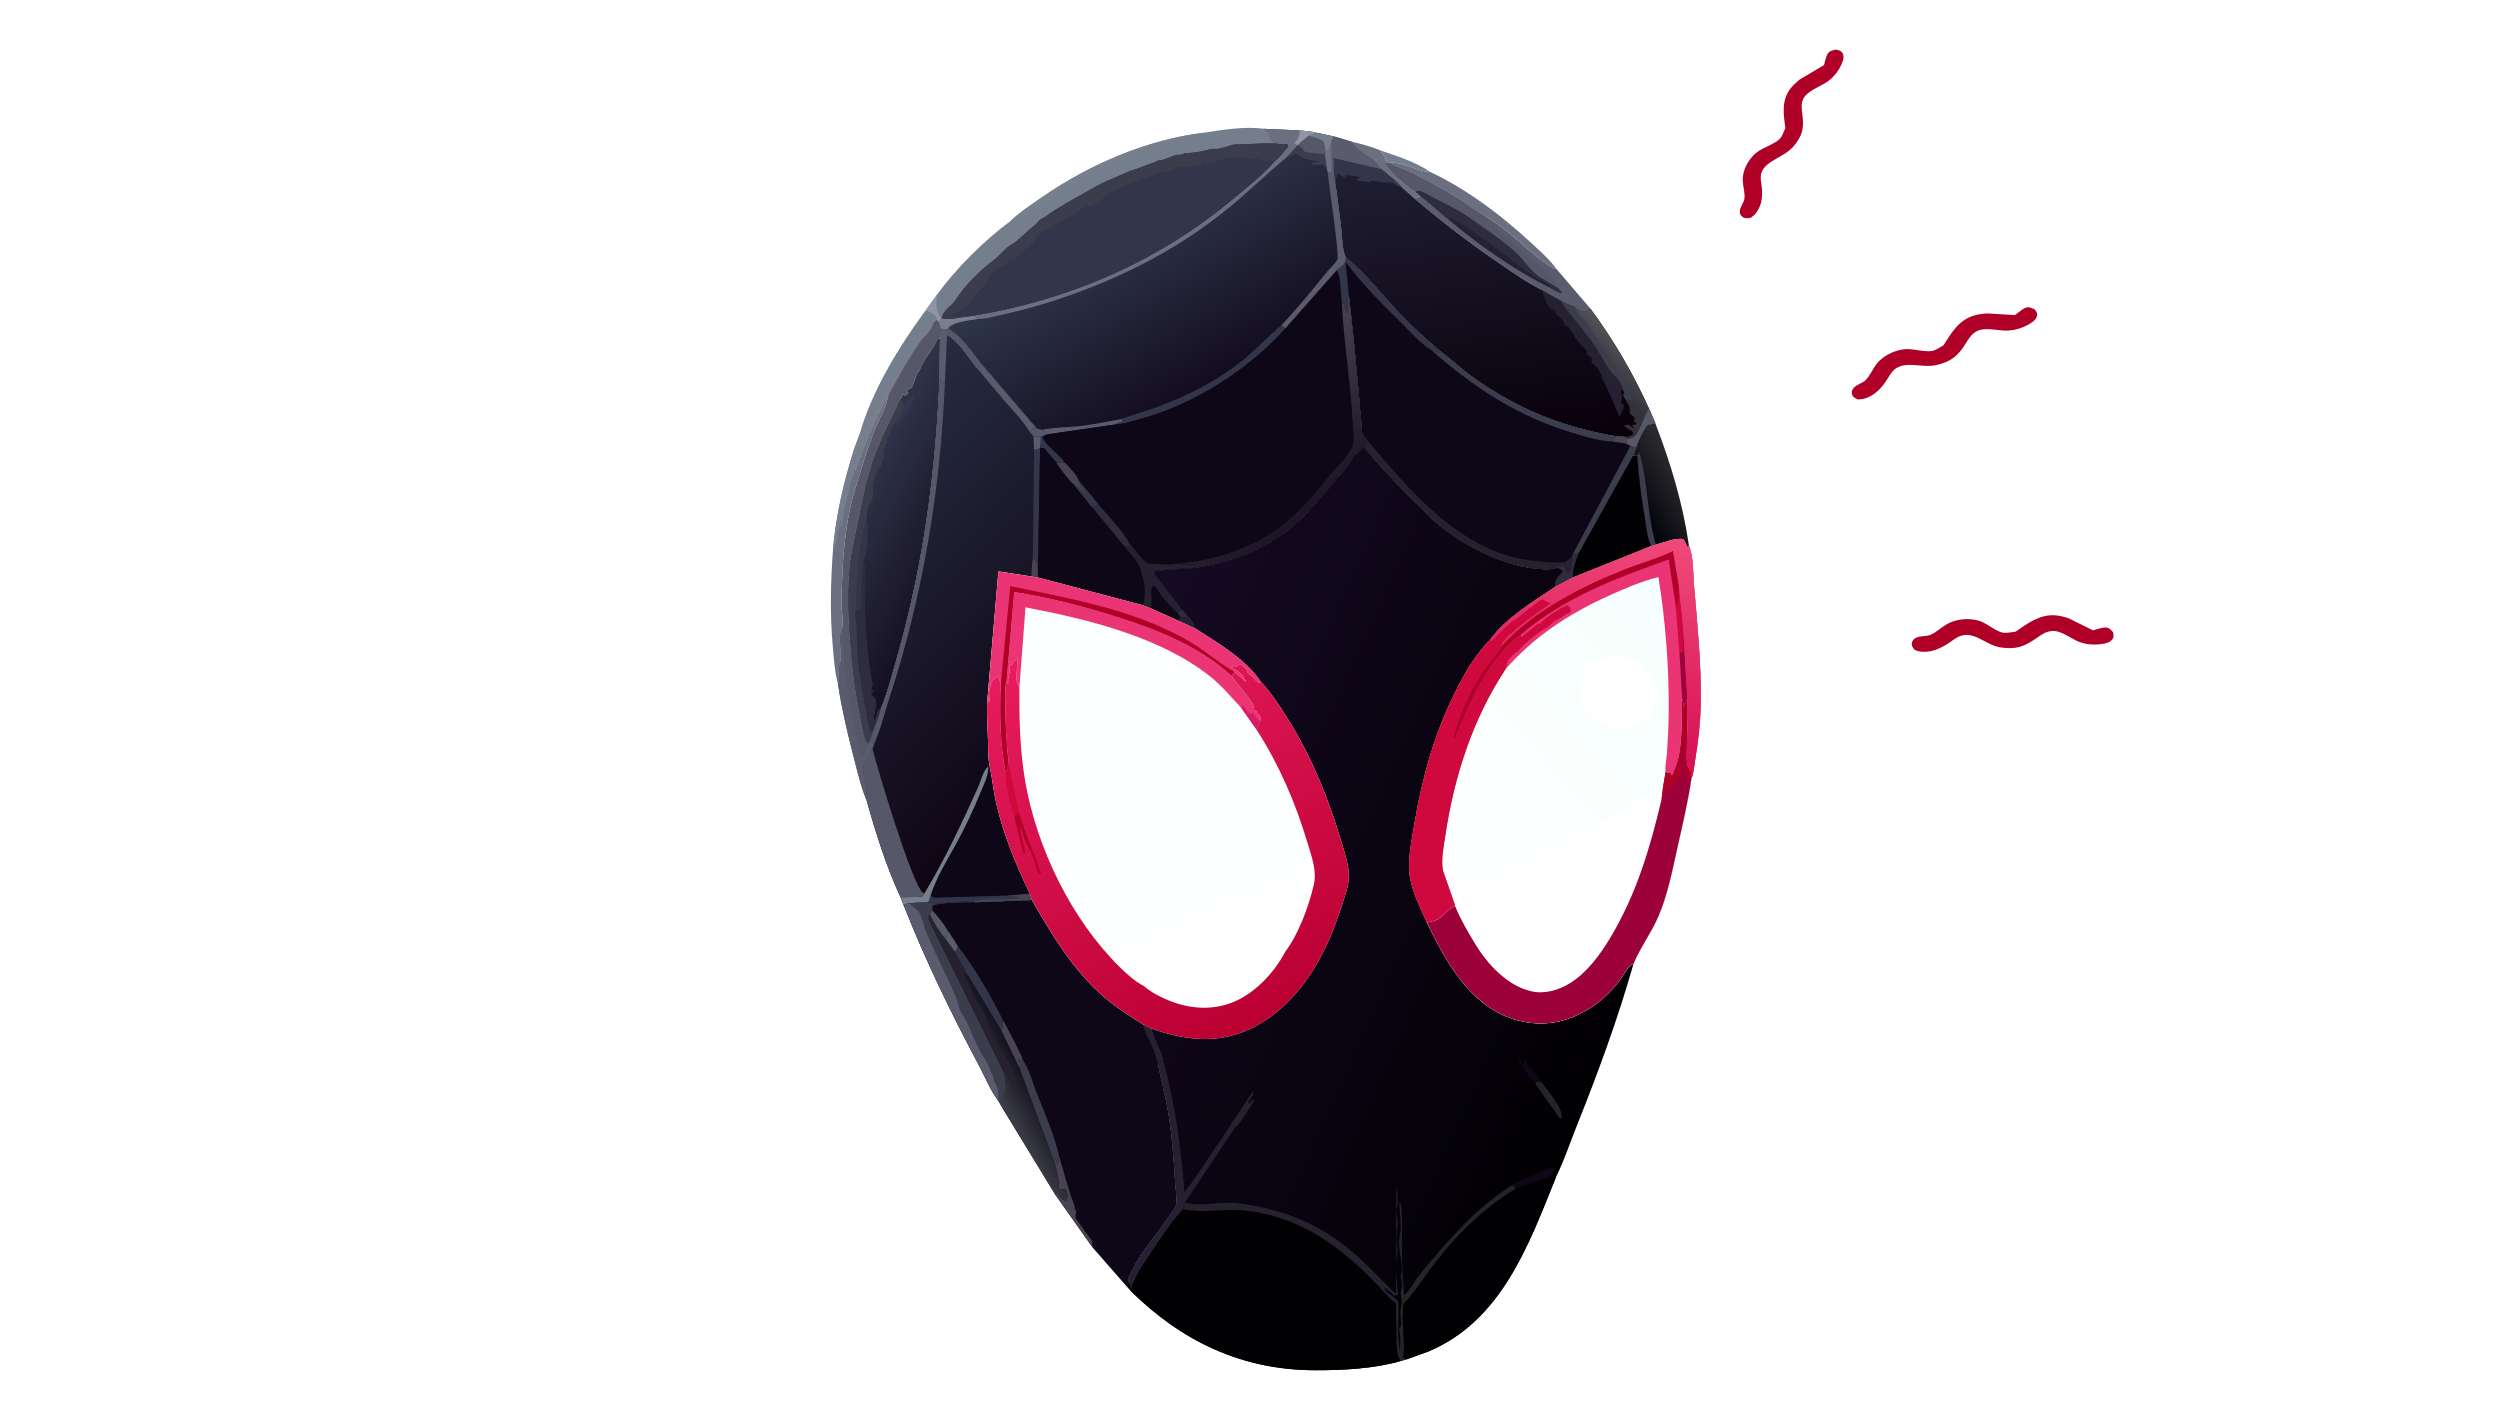 <svg width="1928" height="1088" viewBox="0 0 1928 1088" fill="none" xmlns="http://www.w3.org/2000/svg">
<g clip-path="url(#clip0_14_5177)" filter="url(#filter0_d_14_5177)">
<path d="M1064.54 111.997C1076.72 116.106 1092.44 121.148 1102.92 128.587C1092.8 128.393 1082.92 120.762 1072.23 121.539L1069.96 121.677C1069.13 118.319 1066.4 114.931 1064.54 111.997Z" fill="#757E8D"/>
<path d="M1042.15 105.2C1049.89 106.945 1057.11 109.05 1064.5 111.889L1064.54 111.997C1066.4 114.931 1069.13 118.319 1069.96 121.677L1068 121.913C1069.4 126.164 1086.04 140.84 1090.5 143.518L1091.27 143.709L1095.26 147.245C1093.71 147.952 1092.34 148.507 1090.66 148.877L1081.06 140.265C1076.71 135.264 1070.55 130.857 1065.51 126.486C1063.33 123.882 1058.2 117.311 1054.97 116.351C1052.16 115.516 1050.28 112.123 1047.43 110.804L1046.24 110.291C1045.74 108.326 1044.3 107.259 1042.88 105.891L1042.15 105.2Z" fill="#6B7081"/>
<path d="M1072.23 121.539C1082.92 120.762 1092.8 128.393 1102.92 128.587C1131.33 141.912 1157.89 162.051 1180.69 183.17C1187.31 189.296 1195.28 196.265 1200.48 203.6C1195.25 201.996 1190.94 198.089 1186.67 194.869C1172.63 184.298 1160.66 171.169 1145.1 162.547C1138.71 159.42 1133.07 154.518 1127.11 150.645C1118.92 145.331 1110.15 140.572 1101.56 135.904C1095.74 132.742 1089.77 129.631 1083.68 126.986C1079.67 125.245 1075.62 124.393 1072.23 121.539Z" fill="#6B7081"/>
<path d="M713.899 235.315C717.783 236.588 720.195 236.798 722.362 240.551L722.705 241.325L722.659 242.354C720.384 244.022 719.788 244.829 718.746 247.409C716.894 251.976 713.126 254.607 710.239 258.476C702.81 268.437 696.202 280.219 690.268 291.141C688.335 294.694 685.539 298.183 684.787 302.157C683.1 304.22 681.662 305.726 680.867 308.25L671.742 327.233L666.242 340.803C663.459 346.677 662.494 352.662 659.387 358.476L660.162 353.798C661.054 349.311 660.03 346.221 658.824 341.896L662.854 331.14C672.237 297.583 693.219 263.299 713.899 235.315Z" fill="#757E8D"/>
<path d="M662.854 331.14C666.06 328.305 667.301 325.063 669.515 321.583L679.951 301.475C684.58 293.932 689.355 286.74 693.933 279.182C696.715 274.591 699.505 269.5 702.52 265.113L704.139 262.765C707.072 256.561 714.512 251.884 717.067 245.522C717.575 244.257 717.786 243.72 718.682 242.552C719.815 241.072 720.931 241.499 722.705 241.325L722.658 242.354C720.383 244.022 719.787 244.829 718.745 247.409C716.893 251.976 713.126 254.607 710.239 258.475C702.81 268.437 696.202 280.219 690.267 291.141C688.334 294.694 685.538 298.183 684.787 302.156C683.1 304.219 681.662 305.726 680.867 308.25L671.742 327.233L666.242 340.803C663.459 346.677 662.493 352.662 659.386 358.476L660.162 353.798C661.054 349.311 660.03 346.221 658.824 341.896L662.854 331.14Z" fill="#787F8C"/>
<path d="M659.386 358.476C662.494 352.662 663.459 346.677 666.242 340.803L671.742 327.233L680.867 308.25C681.662 305.726 683.1 304.22 684.787 302.157L684.532 303.292C682.325 312.615 677.466 319.673 674.168 328.263C668.698 342.5 664.151 358.029 659.615 372.63C650.949 400.511 649.47 431.778 648.929 460.75C648.821 466.614 650.139 472.525 649.891 478.349L648.168 484.055C646.489 489.637 650.339 504.377 647.352 507.637L646.294 523.691C643.737 514.393 643.128 504.324 642.261 494.761C639.964 469.323 640.573 444.999 642.438 419.527C644.646 392.926 650.878 367.378 658.824 341.896C660.03 346.221 661.054 349.311 660.162 353.798L659.386 358.476Z" fill="#6B7081"/>
<path d="M658.824 341.896C660.03 346.222 661.054 349.311 660.162 353.798L659.386 358.476C657.738 363.254 655.525 368.796 654.863 373.792C654.631 375.549 654.046 376.701 653.615 378.361C652.566 382.398 651.353 386.887 650.766 391.003L650.112 395.37L648.963 401.321L648.398 401.917L647.796 395.693C647.787 398.693 647.672 405.083 645.748 407.164L645.879 408.169C646.358 412.959 644.764 415.556 642.438 419.527C644.646 392.926 650.878 367.379 658.824 341.896Z" fill="#757E8D"/>
<path d="M1261.63 341.393C1263.42 335.675 1266.28 329.608 1269.65 324.612C1270.63 323.164 1274.77 322.906 1276.63 322.553C1288.43 353.107 1297.85 384.453 1302.53 416.896C1301.79 417.635 1302.24 417.26 1301.13 417.95C1300.37 415.731 1299.28 413.794 1298.14 411.751C1291.94 410.761 1283.12 414.434 1277.03 416.109L1273.33 417.186C1270.35 411.128 1269.57 402.311 1268.47 395.621C1265.83 379.553 1263.64 363.546 1262.63 347.291L1259.49 347.507L1261.63 341.393Z" fill="url(#paint0_linear_14_5177)"/>
<path d="M1262.63 347.291L1264.37 345.126C1270.91 368.171 1270.23 392.99 1277.03 416.109L1273.33 417.185C1270.35 411.128 1269.57 402.311 1268.47 395.621C1265.83 379.552 1263.64 363.546 1262.63 347.291Z" fill="#3B3D4D"/>
<path d="M722.658 242.354L724.247 244.246L725.829 249.417C725.725 250.839 725.724 256.417 724.926 257.229L722.992 256.695L722.688 257.74C719.678 265.536 712.631 272.279 709.518 280.63C709.109 281.726 708.666 282.078 708.049 283.013C705.734 286.536 705.172 291.25 702.866 295.195L702.145 295.411C700.834 295.916 699.964 296.772 698.92 297.665C699.843 298.494 699.279 298.104 700.693 298.725L697.935 301.124L696.127 300.089L695.974 300.824C695.625 302.052 694.966 302.839 694.207 303.842C687.372 318.847 679.56 333.418 673.976 348.93C668.7 363.585 665.558 378.977 662.535 394.185C659.963 407.127 656.619 420.28 655.251 433.389C652.869 456.232 654.614 479.847 656.557 502.632C657.845 517.721 660.041 531.773 662.984 546.593C664.232 552.877 665.009 559.955 667.102 566.001C667.711 567.762 668.075 568.314 669.519 569.402L670.983 566.989C672.296 568.119 672.951 568.734 673.843 570.245L672.828 573.421C670.892 576.738 665.631 585.572 665.529 589.024C665.454 591.44 666.937 595.582 667.509 598.02C668.741 603.278 668.579 608.44 668.501 613.805C663.946 602.947 661.212 590.961 658.282 579.594C653.547 561.214 649.064 542.461 646.294 523.691L647.352 507.637C650.338 504.377 646.489 489.637 648.168 484.055L649.891 478.349C650.139 472.525 648.82 466.614 648.929 460.75C649.47 431.778 650.948 400.511 659.615 372.63C664.15 358.029 668.698 342.5 674.168 328.262C677.465 319.673 682.325 312.615 684.532 303.292L684.787 302.156C685.538 298.183 688.334 294.694 690.267 291.141C696.202 280.219 702.81 268.437 710.239 258.475C713.126 254.607 716.893 251.976 718.745 247.409C719.787 244.829 720.383 244.022 722.658 242.354Z" fill="#565769"/>
<path d="M646.294 523.691L647.353 507.637C650.339 504.377 646.489 489.638 648.168 484.055L649.891 478.349C650.563 492.303 650.468 506.761 652.187 520.622C653.409 530.447 656.198 539.978 657.891 549.715C659.81 560.741 661.061 570.806 665.084 581.374L669.519 569.402L670.983 566.99C672.296 568.119 672.952 568.734 673.843 570.246L672.828 573.421C670.892 576.738 665.632 585.573 665.529 589.025C665.455 591.44 666.937 595.583 667.509 598.02C668.741 603.278 668.579 608.441 668.501 613.805C663.947 602.947 661.212 590.962 658.282 579.594C653.547 561.214 649.064 542.461 646.294 523.691Z" fill="#5A5B6D"/>
<path d="M1069.96 121.677L1072.23 121.539C1075.62 124.393 1079.67 125.245 1083.68 126.986C1089.77 129.631 1095.74 132.742 1101.56 135.904C1110.15 140.572 1118.92 145.331 1127.11 150.645C1133.07 154.518 1138.71 159.42 1145.1 162.547C1160.66 171.169 1172.63 184.298 1186.67 194.869C1190.94 198.089 1195.25 201.996 1200.48 203.6L1226.45 233.925L1222.24 236.048C1218.59 235.895 1216.79 234.2 1214 232.048C1210.62 231.402 1207.21 229.485 1204.05 228.106L1197.4 224.477L1189.01 219.458C1177.7 214.089 1167.42 206.573 1157.1 199.578C1133.95 183.89 1111.95 166.907 1090.66 148.876C1092.34 148.507 1093.71 147.952 1095.26 147.245L1091.27 143.709L1090.5 143.518C1086.04 140.84 1069.4 126.164 1068 121.912L1069.96 121.677Z" fill="#5A5B6D"/>
<path d="M1091.27 143.709C1092.03 143.592 1094.33 142.97 1094.95 143.136C1098.48 144.076 1103.02 147.092 1106.35 148.754C1115.06 153.108 1124.39 157.521 1132.35 163.115C1144.39 171.577 1158.56 180.912 1169.32 190.791C1175.2 196.198 1179.74 203.733 1186.11 208.507C1190.85 212.056 1196.52 214.46 1201.41 217.998L1204.84 221.597L1204.12 222.341C1200.88 221.14 1198.25 219.85 1195.43 217.88C1167.35 203.776 1140.87 185.324 1117.04 165.103C1114.99 164.293 1112.67 161.673 1110.98 160.223C1105.82 155.802 1100.74 151.285 1095.26 147.245L1091.27 143.709Z" fill="#2F2C3F"/>
<path d="M1117.04 165.103L1118.9 164.151C1142.18 176.534 1161.77 195.174 1183.71 209.449L1184.67 210.084C1188.58 212.635 1192.29 213.859 1195.93 217.023L1195.43 217.88C1167.35 203.776 1140.87 185.324 1117.04 165.103Z" fill="#252132"/>
<path d="M1069.96 121.677L1072.23 121.539C1075.62 124.393 1079.67 125.245 1083.68 126.986C1089.77 129.631 1095.74 132.742 1101.56 135.904C1110.15 140.572 1118.92 145.331 1127.11 150.645C1133.07 154.518 1138.71 159.42 1145.1 162.547C1156.27 175.134 1170.69 185.713 1183.41 196.84C1188.28 201.1 1194.2 205.351 1197.71 210.601L1198.59 211.549C1199.96 213.164 1200.29 214.721 1200.94 216.654L1201.41 217.998C1196.52 214.46 1190.85 212.055 1186.11 208.507C1179.74 203.733 1175.2 196.198 1169.32 190.791C1158.56 180.912 1144.39 171.577 1132.35 163.115C1124.39 157.521 1115.06 153.108 1106.35 148.754C1103.02 147.092 1098.48 144.075 1094.95 143.136C1094.33 142.97 1092.03 143.592 1091.27 143.709L1090.5 143.518C1086.04 140.84 1069.4 126.164 1068 121.912L1069.96 121.677Z" fill="#565769"/>
<path d="M928.373 98.358C942.277 96.159 960.617 93.21 974.387 95.316C975.828 97.757 976.896 97.985 978.288 99.52C978.745 100.021 978.345 102.522 978.765 103.187C979.386 104.171 982.315 105.853 983.381 106.643C974.964 106.34 966.612 106.889 958.209 107.334C956.277 107.434 951.914 107.107 950.234 107.762C947.112 108.984 943.712 109.586 940.496 110.528C938.268 111.178 935.233 110.389 932.97 111.123C927.508 112.896 919.143 114.031 913.371 114.191C910.649 116.129 909.211 114.756 906.472 115.67C902.9 116.866 899.218 118.535 895.631 119.606C894.081 120.071 893.51 119.25 892.035 120.322C890.872 121.166 890.098 121.211 888.767 121.651C883.163 123.513 877.922 125.996 872.211 127.605L870.506 128.255L856.598 134.326C849.666 136.962 842.989 141.138 836.477 144.742C826 150.535 815.44 156.324 805.777 163.339C804.502 164.264 805.105 163.82 803.343 164.7C800.706 166.02 799.834 168.432 797.652 169.996C791.468 174.441 785.734 181.499 779.247 185.122C774.409 187.824 770.738 193.419 766.455 196.567C756.483 203.894 743.722 216.359 737.2 227.011C734.096 232.077 727.234 235.044 726.283 241.322L725.614 240.728C725.347 242.457 725.673 243.087 724.247 244.246L722.658 242.354L722.705 241.325L722.362 240.551C720.194 236.798 717.783 236.588 713.899 235.315L722.575 223.304C737.237 203.044 759.066 181.364 779.404 166.356C787.033 159.173 796.22 153.178 804.869 147.238C840.613 122.695 884.822 103.656 928.373 98.358Z" fill="#757E8D"/>
<path d="M722.575 223.304C721.917 230.891 721.027 234.307 725.614 240.728C725.347 242.457 725.673 243.086 724.247 244.246L722.659 242.354L722.705 241.325L722.362 240.551C720.195 236.798 717.783 236.588 713.899 235.315L722.575 223.304Z" fill="#9094A4"/>
<path d="M779.404 166.356C787.033 159.174 796.22 153.178 804.87 147.238C840.613 122.695 884.822 103.656 928.373 98.359L927.174 99.836L921.97 100.351L921.452 101.535L923.229 102.309C917.929 102.577 913.66 103.871 908.856 105.306C907.303 105.768 906.732 104.951 905.26 106.02C903.237 107.489 900.128 107.791 897.719 108.387C895.256 108.994 893.255 109.831 891.102 111.1C889.464 112.064 888.477 112.183 886.536 112.112C884.528 113.572 882.903 112.857 881.261 114.048C880.096 114.892 879.322 114.937 877.993 115.379C855.601 122.812 835.392 133.907 815.324 145.885C811.95 147.896 810.071 151.103 806.68 153.06L804.443 154.884C800.708 157.917 796.288 159.835 792.486 162.84C788.229 166.208 784.768 166.245 779.404 166.356Z" fill="#787F8C"/>
<path d="M694.207 303.843C694.966 302.839 695.625 302.052 695.974 300.825L696.127 300.09L697.935 301.124L700.693 298.725C699.279 298.104 699.843 298.495 698.92 297.666C699.964 296.772 700.834 295.917 702.145 295.412L702.865 295.195C705.171 291.251 705.734 286.536 708.049 283.014C708.665 282.078 709.109 281.727 709.518 280.63C712.631 272.279 719.677 265.536 722.688 257.74L722.992 256.695L724.926 257.229L724.592 288.058C721.553 359.515 712.492 428.777 693.157 497.944C689.019 512.752 685.163 528.319 679.278 542.534C677.904 548.732 675.208 554.842 672.977 560.807L670.983 566.99L669.519 569.402C668.075 568.314 667.711 567.763 667.102 566.002C665.009 559.955 664.232 552.877 662.984 546.593C660.041 531.773 657.845 517.722 656.557 502.632C654.614 479.847 652.869 456.232 655.251 433.389C656.619 420.281 659.963 407.128 662.535 394.185C665.558 378.977 668.7 363.586 673.976 348.93C679.56 333.419 687.372 318.847 694.207 303.843Z" fill="url(#paint1_linear_14_5177)"/>
<path d="M696.774 307.314C697.401 306.355 698.942 303.278 699.76 302.748C701.673 301.506 702.368 302.317 704.281 300.248L705.486 301.322C705.47 305.831 698.989 313.293 697.053 318.211L695.337 318.873L694.685 320.398C693.507 323.11 691.467 325.182 691.159 328.174L690.296 328.217C690.118 324.686 690.082 323.97 691.773 320.882C693.606 316.994 697.275 311.463 696.774 307.314Z" fill="#33354A"/>
<path d="M665.615 429.295C666.117 430.226 667.276 431.797 667.483 432.769C667.995 435.146 667.208 439.531 667.135 442.156C666.948 448.881 666.948 455.618 667.068 462.346C667.423 482.363 669.252 504.295 673.084 523.951L672.593 525.183C671.98 526.825 672.088 526.142 672.175 527.694L673.929 529.022C672.407 530.163 672.319 530.185 671.811 531.979L672.967 532.706C674.148 533.482 675.087 534.342 675.486 535.759L675.791 541.994L674.688 543.184C674.805 545.496 675.415 545.983 673.757 547.777L674.265 551.728C675.314 548.862 676.222 545.806 677.626 543.094C678.165 542.872 678.713 542.402 679.279 542.534C677.904 548.732 675.208 554.842 672.977 560.807L670.73 559.256C667.654 541.57 663.741 524.379 661.874 506.48C660.668 494.9 661.516 482.451 659.646 471.094C659.338 469.231 659.342 468.364 659.967 466.543C661.433 466.24 662.429 465.983 663.801 465.346C663.481 453.338 663.898 441.205 665.615 429.295Z" fill="#2F2C3F"/>
<path d="M694.208 303.843L696.775 307.314C697.275 311.463 693.607 316.994 691.774 320.882L691.333 320.215C688.632 323.359 688.361 326.537 686.006 329.574L687.181 330.085C686.585 330.728 684.041 333.018 683.877 333.657C683.469 335.24 684.584 336.123 683.609 337.72C682.125 340.151 681.259 342.326 680.971 345.168C682.521 348.057 680.141 352.479 679.184 355.619L675.785 357.358L676.99 358.435C676.726 360.508 676.168 361.417 674.901 363.084C675.065 366.333 672.733 367.687 673.014 369.898C673.743 375.635 673.706 381.733 669.872 386.4L669.146 387.234C669.3 390.295 668.208 392.468 668.165 395.675C668.36 398.303 669.524 403.64 668.932 405.994C668.81 406.469 667.796 407.538 667.869 407.752C668.044 408.256 668.673 408.468 669.075 408.826C668.848 414.707 668.128 420.904 666.483 426.569L666.093 427.979C665.771 429.133 666.002 428.757 665.615 429.295C663.898 441.205 663.481 453.338 663.801 465.346C662.429 465.983 661.433 466.24 659.967 466.543C659.342 468.364 659.338 469.231 659.646 471.094C661.516 482.451 660.669 494.9 661.874 506.48C663.741 524.379 667.655 541.57 670.73 559.256L672.977 560.807L670.984 566.99L669.519 569.402C668.075 568.314 667.711 567.762 667.102 566.001C665.009 559.955 664.232 552.877 662.984 546.593C660.041 531.773 657.845 517.721 656.557 502.632C654.614 479.847 652.87 456.232 655.252 433.389C656.619 420.28 659.963 407.127 662.535 394.185C665.558 378.977 668.7 363.585 673.976 348.93C679.56 333.418 687.372 318.847 694.208 303.843Z" fill="#3B3D4D"/>
<path d="M659.967 466.543C660.605 442.503 661.216 419.063 668.164 395.675C668.359 398.304 669.524 403.641 668.932 405.995C668.81 406.469 667.796 407.538 667.869 407.753C668.043 408.256 668.673 408.468 669.075 408.826C668.848 414.707 668.128 420.904 666.483 426.569L666.093 427.979C665.77 429.133 666.001 428.758 665.615 429.295C663.898 441.205 663.481 453.338 663.801 465.347C662.429 465.983 661.433 466.24 659.967 466.543Z" fill="#33354A"/>
<path d="M1030.15 139.776C1028.5 132.529 1028.44 125.219 1028.21 117.826L1065.51 126.486C1070.55 130.856 1076.71 135.263 1081.06 140.265L1090.66 148.876C1111.95 166.907 1133.95 183.889 1157.1 199.578C1167.42 206.573 1177.7 214.089 1189.01 219.457L1197.4 224.476L1204.05 228.106C1207.21 229.485 1210.62 231.402 1214 232.048C1216.79 234.2 1218.59 235.895 1222.24 236.048L1226.45 233.925C1244.3 257.97 1259.52 284.044 1271.75 311.243L1276.63 322.553C1274.77 322.906 1270.63 323.164 1269.65 324.612C1266.28 329.608 1263.42 335.674 1261.63 341.393L1257.44 339.821L1254.31 338.167L1254.68 334.626L1253.65 332.997L1246.49 332.531C1204.14 325.372 1168.92 310.874 1134.31 285.833C1126.32 280.055 1119.3 273.073 1111.29 267.427L1110.63 266.969C1099.85 257.466 1088.91 247.878 1079.08 237.431C1065.89 223.419 1052.92 206.618 1037.89 194.694C1034.9 188.53 1035.12 179.333 1034.36 172.516C1033.13 161.589 1031.54 150.686 1030.15 139.776Z" fill="url(#paint2_linear_14_5177)"/>
<path d="M1030.15 139.776C1028.5 132.529 1028.44 125.219 1028.21 117.826L1065.51 126.486C1070.55 130.856 1076.71 135.263 1081.06 140.265C1078.08 139.877 1076.8 139.171 1074.45 137.329C1073.02 136.208 1069.51 137.087 1067.51 136.801L1057.37 135.287L1056.27 136.417C1052.71 136.075 1049.12 135.945 1045.73 134.749L1048.54 132.903L1047.93 132.355C1044.77 131.906 1041.16 130.989 1037.99 131.163L1036.92 132.91L1031.54 129.784C1029.97 132.321 1030.34 136.785 1030.15 139.776Z" fill="#33354A"/>
<path d="M1189.01 219.458L1197.4 224.477L1204.05 228.106C1211.22 239.597 1220.26 248.967 1228.13 259.85C1233.07 266.672 1236.5 274.201 1241.28 281.049C1244.76 286.048 1250.29 289.283 1251.59 295.552L1249.78 298.206C1250.35 299.306 1250.7 300.48 1251.11 301.641C1250.29 303.718 1250.26 305.177 1250.24 307.365L1252.31 308.113C1252.15 312.057 1250.97 313.777 1248.83 317.088L1238.29 293.029C1237.47 290.927 1236.65 289.485 1235.2 287.708L1234.71 287.128L1235.8 285.935C1234.95 284.989 1234.06 284.147 1233.59 282.955C1232.26 279.61 1231.48 278.582 1228.54 276.531L1227.15 275.58L1227.65 274.132C1228.2 270.501 1225.66 271.307 1223.94 269.486C1223.55 269.081 1224.02 266.596 1223.16 265.554C1221.41 263.426 1219.03 262.519 1217.68 259.897C1216.76 258.125 1216.82 258.381 1215.19 257.428C1214.47 255.51 1213.76 253.512 1212.41 251.925C1210.97 250.23 1209.17 247.973 1207.23 246.841L1206.51 246.505L1206.32 245.595C1205.49 242.9 1202.92 240.158 1200.48 238.748L1199.71 238.331L1199.54 234.931L1196.02 234.483C1192.21 229.779 1190.74 225.15 1189.01 219.458Z" fill="#252132"/>
<path d="M1197.4 224.477L1204.05 228.106C1211.22 239.597 1220.26 248.967 1228.13 259.85C1233.07 266.672 1236.5 274.201 1241.28 281.049C1244.76 286.048 1250.29 289.283 1251.59 295.552L1249.78 298.206L1197.4 224.477Z" fill="#25212E"/>
<path d="M1204.05 228.106C1207.21 229.485 1210.62 231.402 1214 232.048C1216.79 234.2 1218.59 235.895 1222.24 236.048L1226.45 233.925C1244.3 257.97 1259.52 284.044 1271.75 311.243L1276.63 322.553C1274.77 322.906 1270.63 323.164 1269.65 324.612C1266.28 329.608 1263.42 335.674 1261.63 341.393L1257.44 339.821L1254.31 338.167L1254.68 334.626L1253.65 332.997C1256.39 332.518 1257.51 332.584 1259.64 330.751L1258.87 328.667C1256.21 327.318 1254.46 326.26 1252.51 324.008L1256.29 323.535L1259.33 326.221L1259.89 325.625L1258.65 323.983L1261.5 323.272L1262.04 322.108L1260.24 321.059C1260.18 319.904 1260.13 320.421 1260.43 319.155L1260.68 318.2L1257.03 314.975C1257.02 312.972 1257.14 310.88 1256.27 309.021L1253.29 303.663C1252.77 302.325 1253.05 302.904 1252.26 301.513L1251.65 300.476L1252.77 299.853L1251.59 295.552C1250.29 289.282 1244.76 286.048 1241.28 281.049C1236.5 274.201 1233.07 266.672 1228.13 259.85C1220.26 248.967 1211.22 239.597 1204.05 228.106Z" fill="url(#paint3_linear_14_5177)"/>
<path d="M1271.75 311.243L1276.63 322.553C1274.77 322.906 1270.63 323.164 1269.65 324.612C1266.28 329.608 1263.42 335.674 1261.63 341.393L1257.44 339.821L1254.31 338.167L1254.68 334.626C1256.14 334.264 1258.39 334.02 1259.69 333.381C1263.73 331.395 1267.97 316.937 1270.95 312.438L1271.75 311.243Z" fill="#565769"/>
<path d="M1204.05 228.106C1207.21 229.485 1210.62 231.402 1214 232.048C1215.9 236.072 1217.42 239.215 1220.91 242.145C1224.09 244.821 1226.94 250.966 1229.38 254.49C1235.62 263.489 1241.64 272.33 1247.52 281.571C1252.14 288.84 1256.66 295.014 1258.75 303.527L1258.24 304.693C1256.67 304.292 1254.91 303.619 1253.29 303.663C1252.77 302.325 1253.05 302.904 1252.26 301.513L1251.65 300.476L1252.77 299.853L1251.59 295.552C1250.29 289.282 1244.76 286.048 1241.28 281.049C1236.5 274.201 1233.07 266.672 1228.13 259.85C1220.26 248.967 1211.22 239.597 1204.05 228.106Z" fill="#3B3D4D"/>
<path d="M1037.89 194.694C1052.92 206.619 1065.89 223.42 1079.08 237.432C1088.91 247.878 1099.85 257.466 1110.63 266.969L1111.29 267.427C1119.3 273.073 1126.32 280.055 1134.31 285.833C1168.92 310.874 1204.14 325.372 1246.49 332.532L1253.65 332.997L1254.68 334.626L1254.31 338.167L1257.44 339.821L1261.63 341.393L1259.49 347.507L1262.63 347.291C1263.64 363.546 1265.83 379.553 1268.47 395.621C1269.57 402.311 1270.35 411.128 1273.33 417.186L1213.17 441.299L1199.06 448.809C1199.34 446.878 1199.58 444.579 1200.48 442.812C1201.76 440.301 1204.93 438.757 1205.01 435.835L1200.86 433.404C1196.53 436.106 1186.84 434.719 1181.9 434.151C1156.87 431.265 1127.69 415.735 1108.62 399.841C1100.71 393.245 1093.92 385.652 1086.64 378.428C1074.26 366.149 1062.39 353.694 1051.67 339.985C1051.68 339.938 1054.51 336.91 1054.96 336.069C1053.93 334.827 1051.39 332.434 1050.8 331.058C1049.92 329.008 1050.05 324.196 1049.8 321.853C1048.93 313.593 1048.36 305.326 1047.62 297.053C1045.43 272.66 1043.02 248.064 1040.19 223.738L1039.9 224.407C1038.72 227.463 1039.87 237.027 1038.14 237.961L1038.09 237.085C1037.87 233.48 1037.18 231.337 1034.76 228.518C1033.66 221.921 1034.43 209.639 1030.88 204.519C1031.33 203.118 1035.59 200.957 1036.64 199.403C1037.26 198.488 1037.58 195.859 1037.89 194.694Z" fill="#0E0717"/>
<path d="M1246.49 332.532L1253.65 332.997L1254.68 334.626L1254.31 338.167L1243.34 336.525C1243.95 334.108 1244.44 334.078 1246.49 332.532Z" fill="#494451"/>
<path d="M1257.44 339.821L1261.63 341.393L1259.49 347.507L1218.05 421.795L1214.93 423.875C1214.76 422.533 1214.86 423.066 1214.55 421.747L1214.31 420.825L1257.44 339.821Z" fill="#3B3D4D"/>
<path d="M1037.89 194.694C1052.92 206.619 1065.89 223.42 1079.08 237.432C1088.91 247.878 1099.85 257.466 1110.63 266.969L1109.32 268.469C1107.16 266.882 1106.71 266.352 1103.94 266.102C1095.55 260.938 1087.69 252.018 1080.73 245.129C1065.03 229.589 1050.99 215.582 1037.69 197.959L1040.19 223.738L1039.9 224.407C1038.72 227.463 1039.87 237.027 1038.14 237.961L1038.09 237.085C1037.87 233.48 1037.18 231.337 1034.76 228.518C1033.66 221.921 1034.43 209.639 1030.88 204.519C1031.33 203.118 1035.59 200.957 1036.64 199.403C1037.26 198.488 1037.58 195.859 1037.89 194.694Z" fill="#33354A"/>
<path d="M1103.94 266.102C1106.71 266.352 1107.16 266.882 1109.32 268.469L1110.63 266.969L1111.29 267.427C1119.3 273.073 1126.32 280.055 1134.31 285.833C1168.92 310.874 1204.14 325.372 1246.49 332.531C1244.44 334.078 1243.95 334.108 1243.34 336.524C1232.87 335.985 1222.04 332.628 1212.06 329.597C1169.9 316.805 1136.47 294.755 1103.94 266.102Z" fill="#3B3D4D"/>
<path d="M1054.96 336.069C1087.81 375.064 1127.88 423.079 1183.16 428.49C1191.07 429.264 1199.73 430.63 1207.59 429.338L1212.59 424.845C1212.63 422.681 1213.1 422.541 1214.31 420.825L1214.55 421.747C1214.86 423.066 1214.76 422.533 1214.93 423.875L1218.05 421.795C1215.64 427.466 1212.36 435.101 1213.17 441.299L1199.06 448.808C1199.34 446.878 1199.58 444.579 1200.48 442.812C1201.76 440.301 1204.93 438.756 1205.01 435.835L1200.86 433.404C1196.53 436.106 1186.84 434.718 1181.9 434.15C1156.87 431.265 1127.69 415.735 1108.62 399.841C1100.71 393.245 1093.92 385.652 1086.64 378.428C1074.26 366.149 1062.39 353.693 1051.67 339.984C1051.68 339.938 1054.51 336.909 1054.96 336.069Z" fill="#25212E"/>
<path d="M1212.59 424.845C1212.63 422.681 1213.1 422.542 1214.31 420.825L1214.54 421.747C1214.86 423.066 1214.76 422.533 1214.93 423.875L1218.05 421.795C1215.64 427.466 1212.36 435.101 1213.17 441.299L1199.06 448.808C1199.34 446.878 1199.58 444.579 1200.48 442.812C1201.76 440.301 1204.93 438.756 1205.01 435.835L1200.86 433.404C1203.17 432.464 1204.15 432.348 1206.6 432.849C1206.73 435.37 1207.28 436.698 1209.21 438.396L1211.41 436.01C1213.02 433.98 1212.17 432.65 1211.72 430.314L1213.08 428.825L1212.59 424.845Z" fill="#2F2C3F"/>
<path d="M1259.49 347.507L1262.63 347.291C1263.64 363.546 1265.84 379.553 1268.47 395.621C1269.57 402.311 1270.36 411.128 1273.33 417.186L1213.17 441.299C1212.36 435.101 1215.64 427.466 1218.05 421.795L1259.49 347.507Z" fill="#010103"/>
<path d="M701.331 692.555C706.187 692.159 710.99 691.672 715.866 691.903C727.081 693.894 740.369 690.743 751.855 690.867L751.723 691.782L795.841 690.068C811.432 717.176 827.52 744.126 851.599 764.994C860.826 772.99 871.281 779.438 881.587 786.001L887.535 789.028C889.517 796.657 894.051 804.558 896.521 812.362L893.079 816.788C895.707 829.731 899.157 842.378 901.252 855.443C904.141 873.43 905.362 891.734 906.466 909.902C906.714 913.999 908.13 921.784 907.017 925.496C906.266 928.001 903.147 931.82 901.657 934.013C894.067 945.187 885.325 955.727 877.922 966.967C874.858 971.622 873.249 977.171 869.975 981.571C870.195 984.94 870.81 985.087 873.049 987.496L871.847 991.428L842.536 957.964L813.835 917.352L773.67 851.462L769.805 844.781C763.796 836.884 759.574 826.195 754.866 817.375C733.648 777.619 713.713 736.631 697.222 694.731L697.851 693.277L701.331 692.555Z" fill="#0E0717"/>
<path d="M730.893 713.446L738.791 725.759C738.147 727.385 737.651 728.879 736.602 730.305L729.055 720.177C730.075 718.051 730.396 715.734 730.893 713.446Z" fill="#5A5B6D"/>
<path d="M719.223 698.365C723.576 703.198 727.338 708.023 730.893 713.446C730.396 715.734 730.075 718.051 729.055 720.176C723.981 714.19 720.179 707.872 716.901 700.801L719.223 698.365Z" fill="#565769"/>
<path d="M881.587 786L887.535 789.028C889.517 796.657 894.051 804.558 896.521 812.362L893.079 816.788C891.557 811.612 890.024 806.288 887.823 801.346C885.618 796.385 882.394 791.39 881.587 786Z" fill="#25212E"/>
<path d="M773.32 782.349C777.85 790.587 782.314 798.89 786.281 807.408C786.831 808.584 788.623 811.85 788.471 812.949L787.817 815.745L786.177 812.241L785.379 813.701C785.806 814.861 786.123 815.484 786.86 816.529L786.277 820.014L772.1 790.735C773.874 788.382 773.365 785.141 773.32 782.349Z" fill="#494451"/>
<path d="M816.765 887.494C819.586 897.486 822.472 907.512 825.519 917.437C826.822 921.679 828.62 923.837 828.938 928.547L830.172 930.178C829.687 932.241 828.763 933.911 829.885 935.879C831.706 939.071 834.309 941.723 836.152 944.929L837.312 946.348L840.515 950.686L842.192 952.862L842.536 957.964L813.835 917.351L814.964 916.492L816.168 917.248L817.471 919.309C818.621 920.871 820.927 921.651 822.8 922.039L822.469 921.192L822.99 920.028C823.642 917.255 823.168 914.827 821.458 912.72C819.634 913.35 818.222 913.506 816.294 913.551C817.308 906.402 814.919 898.856 813.197 891.959L814.206 889.621C814.586 891.138 814.955 892.556 815.575 893.997C816.487 891.95 816.513 889.7 816.765 887.494Z" fill="#494451"/>
<path d="M738.791 725.759C751.745 742.645 763.818 763.365 773.32 782.348C773.365 785.141 773.874 788.382 772.1 790.734L746.576 748.397L736.602 730.305C737.651 728.879 738.147 727.385 738.791 725.759Z" fill="#33354A"/>
<path d="M786.277 820.014L786.86 816.529C786.123 815.484 785.806 814.86 785.379 813.701L786.177 812.241L787.817 815.745L788.47 812.949C794.125 821.553 796.077 830.343 799.798 839.702C806.23 855.878 812.802 870.393 816.765 887.494C816.513 889.7 816.487 891.95 815.575 893.997C814.955 892.556 814.586 891.138 814.206 889.621L813.197 891.959L812.936 891.922L786.277 820.014Z" fill="#3B3D4D"/>
<path d="M773.981 822.894C775.273 824.324 776.545 825.662 777.435 827.38L779.26 830.77C780.469 832.678 781.47 834.535 782.465 836.562L783.42 835.388C783.108 830.619 782.584 826.178 780.717 821.72C777.138 813.177 770.617 805.397 766.42 796.97C762.309 788.721 760.061 776.88 753.993 769.821C748.073 762.935 747.71 754.844 743.179 748.054C742.423 746.926 742.148 746.195 741.805 744.886L746.576 748.397L772.1 790.735L786.277 820.014L812.936 891.922L813.197 891.959C814.919 898.856 817.308 906.402 816.294 913.551C818.222 913.506 819.634 913.35 821.458 912.72C823.168 914.827 823.641 917.255 822.99 920.028L822.469 921.192L822.8 922.039C820.927 921.651 818.621 920.871 817.471 919.309L816.168 917.248L814.964 916.492L813.835 917.352L773.67 851.462C773.52 847.13 772.648 842.168 775.022 838.281L775.526 837.491C776.018 832.079 775.393 828.114 773.981 822.894Z" fill="url(#paint4_linear_14_5177)"/>
<path d="M701.331 692.555C706.187 692.159 710.99 691.672 715.866 691.903C727.081 693.894 740.369 690.743 751.855 690.867L751.723 691.782C741.833 692.173 728.351 691.302 719.058 694.383L719.223 698.366L716.901 700.801C720.179 707.872 723.981 714.19 729.055 720.177L736.602 730.305L746.576 748.397L741.805 744.886C742.148 746.195 742.423 746.926 743.179 748.054C747.71 754.844 748.074 762.935 753.993 769.821C760.061 776.88 762.31 788.721 766.42 796.97C770.618 805.397 777.139 813.177 780.717 821.72C782.584 826.178 783.108 830.619 783.42 835.388L782.465 836.562C781.47 834.535 780.469 832.678 779.26 830.77L777.435 827.38C776.546 825.662 775.273 824.324 773.981 822.894C775.393 828.114 776.018 832.079 775.527 837.491L775.022 838.281C772.648 842.168 773.52 847.13 773.67 851.462L769.805 844.781C763.796 836.884 759.574 826.195 754.866 817.375C733.648 777.619 713.713 736.631 697.222 694.731L697.851 693.277L701.331 692.555Z" fill="#3B3D4D"/>
<path d="M716.901 700.801C720.179 707.873 723.981 714.191 729.055 720.177L736.602 730.305L746.576 748.398L741.805 744.886C742.148 746.195 742.423 746.926 743.179 748.054C747.71 754.844 748.074 762.935 753.993 769.821C760.061 776.88 762.31 788.721 766.42 796.97C770.618 805.397 777.139 813.177 780.717 821.72C782.584 826.178 783.108 830.619 783.42 835.388L782.465 836.562C781.47 834.536 780.469 832.678 779.26 830.77L777.435 827.38C776.546 825.662 775.273 824.324 773.981 822.895L717.332 708.057C716.045 704.948 715.452 703.8 716.901 700.801Z" fill="#25212E"/>
<path d="M697.222 694.731L697.85 693.277L701.33 692.555L702.28 693.633C703.377 694.848 704.508 695.623 705.818 696.593C707.653 697.946 708.791 699.148 709.685 701.238C711.823 706.232 712.78 711.655 714.961 716.676C721.777 732.368 729.759 747.649 736.512 763.332C738.217 767.295 738.917 771.786 740.628 775.623C742.06 778.841 744.439 781.301 745.788 784.633C747.022 787.683 748.434 790.186 749.43 793.365L754.347 803.629C757.155 810.639 762.489 815.356 764.186 823.042C764.452 824.251 765.091 824.524 765.625 825.492C766.191 826.516 766.34 828.167 766.563 829.284C766.878 830.874 767.45 831.595 768.294 832.943C770.352 836.231 769.835 841.024 769.805 844.781C763.795 836.884 759.573 826.195 754.865 817.375C733.648 777.619 713.713 736.631 697.222 694.731Z" fill="#5A5B6D"/>
<path d="M725.829 249.417L730.054 250.071L730.412 254.215C739.391 258.835 747.516 272.878 754.085 280.668L756.993 276.921L799.578 326.551L803.344 327.553C805.559 328.765 805.877 328.874 807.025 331.056L803.816 332.777L802.764 332.812C802.746 335.751 802.943 338.836 802.165 341.691L800.477 435.75C800.477 437.574 800.659 439.522 800.218 441.296L795.668 440.676L770.003 436.712L761.546 535.054C760.743 544.149 761.518 553.493 761.835 562.608C762.107 570.369 761.886 578.606 763.094 586.268C765.287 596.186 766.147 606.344 768.462 616.213C774.105 640.262 783.564 663.049 794.291 685.28L795.842 690.068L751.723 691.782L751.855 690.867C740.369 690.743 727.081 693.894 715.866 691.903C710.99 691.672 706.187 692.159 701.331 692.555L697.851 693.277L697.222 694.731L697.151 694.749L694.495 687.961C683.777 664.981 675.275 638.22 668.502 613.805C668.579 608.441 668.741 603.278 667.509 598.02C666.937 595.583 665.455 591.44 665.529 589.025C665.632 585.573 670.892 576.738 672.828 573.421L673.843 570.246C672.952 568.734 672.296 568.119 670.984 566.99L672.977 560.807C675.208 554.842 677.905 548.732 679.279 542.534C685.163 528.319 689.019 512.752 693.157 497.944C712.492 428.777 721.553 359.515 724.592 288.058L724.926 257.229C725.724 256.418 725.725 250.839 725.829 249.417Z" fill="url(#paint5_linear_14_5177)"/>
<path d="M797.007 332.332C798.896 332.51 800.873 332.832 802.764 332.812C802.746 335.751 802.943 338.836 802.165 341.691C800.533 342.433 799.239 342.781 797.46 343.024L797.007 332.332Z" fill="#5A5B6D"/>
<path d="M794.264 329.329L796.004 326.489C797.269 326.138 798.294 326.4 799.577 326.551L803.344 327.553C805.559 328.765 805.877 328.874 807.025 331.056L803.815 332.777L802.764 332.812C800.873 332.832 798.896 332.51 797.007 332.332L794.264 329.329Z" fill="#565769"/>
<path d="M796.508 426.3C800.173 429.143 799.744 431.477 800.477 435.751C800.477 437.574 800.658 439.523 800.218 441.296L795.668 440.676C795.084 436.412 796.208 430.681 796.508 426.3Z" fill="#494451"/>
<path d="M725.829 249.417L730.054 250.071L730.411 254.215L728.615 292.395L724.592 288.057L724.926 257.229C725.724 256.418 725.725 250.839 725.829 249.417Z" fill="#5A5B6D"/>
<path d="M756.992 276.92L799.577 326.55C798.293 326.4 797.269 326.137 796.004 326.489L794.264 329.329C789.262 321.05 782.351 313.897 775.983 306.614C768.535 298.092 761.335 289.348 754.084 280.668L756.992 276.92Z" fill="#5A5B6D"/>
<path d="M797.46 343.025C799.239 342.781 800.533 342.433 802.165 341.691L800.477 435.75C799.744 431.477 800.174 429.142 796.508 426.299L797.46 343.025Z" fill="#33354A"/>
<path d="M679.279 542.534C685.163 528.319 689.019 512.752 693.157 497.944C712.492 428.777 721.553 359.515 724.592 288.058L728.616 292.395C725.092 374.415 711.798 455.188 686.173 533.486C682.227 545.541 679.146 558.71 673.843 570.246C672.952 568.734 672.296 568.119 670.984 566.99L672.977 560.807C675.208 554.842 677.905 548.732 679.279 542.534Z" fill="#565769"/>
<path d="M668.501 613.805C668.579 608.441 668.741 603.278 667.509 598.02C666.937 595.583 665.455 591.44 665.529 589.025C665.632 585.573 670.892 576.738 672.828 573.421C675.965 586.541 703.907 679.824 711.88 684.544L712.886 685.076L711.04 687.696L694.494 687.961C683.777 664.982 675.275 638.22 668.501 613.805Z" fill="#565769"/>
<path d="M763.093 586.268C765.286 596.186 766.147 606.344 768.462 616.213C774.105 640.262 783.563 663.049 794.291 685.28L795.841 690.068L751.723 691.782L751.855 690.867C740.369 690.743 727.081 693.894 715.866 691.903C710.99 691.672 706.186 692.159 701.33 692.555L697.85 693.277L697.222 694.731L697.151 694.749L694.494 687.961L711.04 687.696L712.886 685.075C721.249 671.169 729.216 656.066 736.363 641.529C742.674 628.691 748.654 615.769 754.487 602.717C756.628 597.929 758.076 590.357 762.183 587.026L763.093 586.268Z" fill="#0E0717"/>
<path d="M717.798 686.2L719.789 688.351L777.124 686.661L794.291 685.28L795.841 690.068L751.723 691.781L751.855 690.867C740.369 690.743 727.081 693.894 715.866 691.903L717.798 686.2Z" fill="#33354A"/>
<path d="M777.124 686.661L794.291 685.28L795.841 690.068L751.723 691.781L751.855 690.867C762.352 688.4 774.507 690.757 785.472 688.857L786.39 687.531C783.199 687.681 780.261 687.171 777.124 686.661Z" fill="#494451"/>
<path d="M712.886 685.076C721.249 671.169 729.216 656.067 736.363 641.529C742.674 628.692 748.653 615.769 754.486 602.717C756.628 597.929 758.075 590.358 762.182 587.026C762.384 594.215 758.966 600.281 756.297 606.826C750.743 620.451 744.053 634.748 736.891 647.631C730.129 659.793 722.067 672.992 717.797 686.201L715.866 691.903C710.99 691.672 706.186 692.159 701.33 692.555L697.85 693.277L697.222 694.731L697.151 694.749L694.494 687.961L711.039 687.696L712.886 685.076Z" fill="#787F8C"/>
<path d="M974.387 95.316L1002.4 96.591C1006.43 97.121 1011.31 97.226 1015.15 98.403L1028.9 101.275L1042.15 105.2L1042.88 105.89C1044.3 107.259 1045.74 108.326 1046.24 110.291L1047.43 110.803C1050.28 112.123 1052.16 115.516 1054.97 116.351C1058.2 117.311 1063.33 123.882 1065.51 126.486L1028.21 117.826C1028.44 125.22 1028.5 132.529 1030.15 139.776C1031.54 150.686 1033.13 161.589 1034.36 172.516C1035.12 179.334 1034.9 188.531 1037.89 194.694C1037.58 195.859 1037.26 198.488 1036.64 199.403C1035.59 200.957 1031.33 203.118 1030.88 204.519C1034.43 209.639 1033.66 221.921 1034.76 228.518C1037.18 231.337 1037.87 233.48 1038.09 237.085L1038.14 237.961C1039.87 237.027 1038.72 227.463 1039.9 224.407L1040.19 223.738C1043.02 248.064 1045.43 272.66 1047.62 297.053C1048.36 305.326 1048.93 313.593 1049.8 321.853C1050.05 324.196 1049.92 329.008 1050.8 331.058C1051.39 332.433 1053.93 334.827 1054.96 336.069C1054.51 336.91 1051.68 339.938 1051.67 339.985C1049.77 342.739 1048.58 343.878 1045.88 345.824C1043.36 347.635 1041.96 351.577 1040.1 354.079C1036.86 358.405 1033.05 362.463 1029.49 366.54C1020.43 376.924 1011.46 388.561 1001.31 397.906C979.096 418.355 950.187 429.939 920.316 433.955L890.764 436.115L888.355 435.885C887.379 440.605 887.605 445.201 887.822 449.969C888.059 455.033 888.672 460.273 887.728 465.28L880.635 462.598L800.218 441.296C800.658 439.522 800.477 437.574 800.477 435.75L802.164 341.691C802.943 338.836 802.746 335.751 802.764 332.812L803.815 332.777L807.025 331.056C805.876 328.874 805.558 328.765 803.344 327.553L799.577 326.55L756.992 276.921L754.084 280.668C747.516 272.878 739.391 258.835 730.411 254.215L730.054 250.071L725.829 249.417L724.247 244.246C725.673 243.087 725.347 242.457 725.614 240.728L726.283 241.322C727.234 235.044 734.096 232.077 737.199 227.011C743.722 216.359 756.483 203.894 766.455 196.567C770.738 193.419 774.409 187.824 779.247 185.122C785.734 181.499 791.468 174.442 797.652 169.996C799.834 168.432 800.706 166.02 803.343 164.7C805.105 163.82 804.502 164.264 805.777 163.339C815.439 156.324 826 150.535 836.477 144.742C842.989 141.139 849.666 136.962 856.598 134.326L870.506 128.256L872.211 127.605C877.922 125.997 883.163 123.513 888.767 121.651C890.098 121.211 890.872 121.167 892.035 120.323C893.51 119.25 894.081 120.071 895.631 119.606C899.218 118.535 902.9 116.866 906.472 115.67C909.211 114.756 910.649 116.129 913.371 114.191C919.143 114.031 927.508 112.896 932.97 111.123C935.233 110.389 938.268 111.178 940.496 110.528C943.712 109.586 947.112 108.984 950.234 107.762C951.914 107.107 956.277 107.434 958.209 107.334C966.612 106.89 974.964 106.34 983.381 106.643C982.315 105.853 979.386 104.171 978.765 103.188C978.345 102.522 978.745 100.021 978.288 99.52C976.896 97.985 975.828 97.757 974.387 95.316Z" fill="url(#paint6_linear_14_5177)"/>
<path d="M725.614 240.727L726.283 241.322C730.911 242.409 734.336 241.899 738.897 241.076L750.364 239.529L755.152 241.847C748.162 243.159 736.47 243.638 731.419 248.826L730.054 250.07L725.829 249.417L724.247 244.246C725.673 243.086 725.347 242.457 725.614 240.727Z" fill="#787F8C"/>
<path d="M730.054 250.071L731.419 248.827C733.851 251.517 737.031 252.924 739.54 255.471C745.55 261.57 752.047 269.988 756.993 276.92L754.085 280.668C747.516 272.878 739.391 258.835 730.411 254.215L730.054 250.071Z" fill="#565769"/>
<path d="M1000.73 108.025C1004.2 109.63 1003.28 109.705 1005.62 112.441C1007.35 114.463 1018.82 114.617 1021.8 115.057L1023.69 127.748C1022.82 125.934 1022.2 124.484 1020.73 123.049L1010.27 123.088C1013.08 121.064 1015.15 120.951 1018.57 120.496C1015.5 120.346 1012.83 119.645 1009.86 119.222C1004.41 118.447 1003.09 115.119 998.213 114.411C996.492 116.153 995.222 116.578 992.918 117.194L992.116 117.398L1000.73 108.025Z" fill="#3B3D4D"/>
<path d="M865.378 319.017L866.101 321.074L865.295 321.263C863.314 321.741 861.833 322.095 860.17 323.334L807.025 331.055C805.877 328.874 805.559 328.765 803.344 327.553C812.14 325.474 822.86 325.675 831.969 324.675C843.206 323.439 854.283 321.109 865.378 319.017Z" fill="#5A5B6D"/>
<path d="M1009.28 100.595L1015.15 98.403L1028.9 101.275C1028.16 102.802 1026.71 104.925 1026.66 106.583C1025.41 109.788 1025.34 111.58 1022.31 113.429L1021.8 115.057C1018.82 114.617 1007.35 114.463 1005.62 112.441C1003.28 109.705 1004.2 109.63 1000.74 108.025C1002.81 105.366 1006.65 102.84 1009.28 100.595Z" fill="#565769"/>
<path d="M1009.28 100.596L1015.15 98.403L1028.9 101.276C1028.16 102.802 1026.71 104.926 1026.66 106.584C1025.41 109.788 1025.34 111.58 1022.31 113.429C1021.98 110.822 1021.89 107.287 1020.56 105.024C1019.53 103.278 1011.56 101.371 1009.28 100.596Z" fill="#757E8D"/>
<path d="M865.378 319.017C865.553 318.417 884.247 312.855 890.981 310.416C916.521 301.158 941.368 288.465 961.977 270.802C970.766 263.27 978.659 254.62 987.613 247.339L988.242 246.833L991.467 249.14C964.111 280.081 921.018 307.801 880.703 318.727C874.748 320.342 867.919 322.795 861.775 323.244L860.17 323.334C861.833 322.095 863.314 321.742 865.295 321.263L866.101 321.074L865.378 319.017Z" fill="#33354A"/>
<path d="M1028.9 101.275L1042.15 105.2L1042.88 105.891C1044.3 107.259 1045.74 108.326 1046.24 110.291L1047.43 110.804C1050.28 112.123 1052.16 115.516 1054.97 116.351C1058.2 117.311 1063.33 123.882 1065.51 126.486L1028.21 117.826C1028.44 125.22 1028.5 132.529 1030.15 139.776C1031.54 150.686 1033.13 161.589 1034.36 172.517C1035.12 179.334 1034.9 188.531 1037.89 194.695C1037.58 195.859 1037.26 198.488 1036.64 199.403C1035.59 200.957 1031.33 203.118 1030.88 204.519L991.467 249.14L988.241 246.833L996.812 237.395C1006.13 227.041 1014.77 216.225 1023.54 205.43C1025.65 202.834 1030.21 198.8 1031.4 196.04C1033.1 192.121 1024.55 137.714 1023.97 128.593L1023.69 127.749L1021.8 115.057L1022.31 113.429C1025.34 111.58 1025.41 109.788 1026.66 106.584C1026.71 104.926 1028.16 102.802 1028.9 101.275Z" fill="#5A5B6D"/>
<path d="M1026.66 106.583L1026.88 128.143C1025.61 128.652 1025.37 128.792 1023.97 128.593L1023.69 127.749L1021.8 115.057L1022.31 113.429C1025.34 111.58 1025.41 109.788 1026.66 106.583Z" fill="#6B7081"/>
<path d="M974.388 95.316L1002.4 96.591C1006.43 97.12 1011.31 97.226 1015.15 98.403L1009.28 100.595C1006.65 102.84 1002.81 105.366 1000.74 108.025L992.117 117.398C976.944 129.891 962.937 143.803 947.624 156.286C905.091 190.959 857.849 213.909 805.338 230.203C794.096 233.69 782.693 236.458 771.2 239.025C766.325 240.111 760.105 242.004 755.152 241.847L750.365 239.529C825.917 227.099 895.045 196.806 953.109 147.661C963.224 139.1 974.25 130.635 982.799 120.576C986.774 117.12 990.078 112.957 993.486 108.978L992.621 107.163C989.997 107.164 987.327 107.261 984.731 106.866L983.381 106.643C982.315 105.853 979.386 104.171 978.765 103.187C978.345 102.522 978.745 100.021 978.289 99.52C976.896 97.985 975.829 97.757 974.388 95.316Z" fill="#6B7081"/>
<path d="M1002.4 96.591C1006.43 97.121 1011.31 97.226 1015.15 98.403L1009.28 100.595C1006.65 102.84 1002.81 105.366 1000.73 108.025L998.316 106.428C1001.21 103.003 1002.23 101.056 1002.4 96.591Z" fill="#9094A4"/>
<path d="M726.283 241.322C727.234 235.044 734.096 232.077 737.2 227.011C743.722 216.359 756.483 203.894 766.455 196.567C770.738 193.419 774.409 187.824 779.247 185.122C785.734 181.499 791.468 174.441 797.652 169.996C799.834 168.432 800.706 166.02 803.343 164.7C805.105 163.82 804.502 164.264 805.777 163.339C815.44 156.324 826 150.535 836.477 144.742C842.989 141.138 849.666 136.962 856.598 134.326L870.506 128.255L872.211 127.605C877.922 125.996 883.164 123.513 888.767 121.651C890.098 121.211 890.872 121.166 892.035 120.322C893.51 119.25 894.081 120.071 895.631 119.606C899.218 118.535 902.9 116.866 906.472 115.67C909.211 114.756 910.649 116.129 913.371 114.191C919.143 114.031 927.508 112.896 932.97 111.123C935.233 110.389 938.268 111.178 940.496 110.528C943.712 109.586 947.112 108.984 950.234 107.762C951.914 107.107 956.277 107.434 958.209 107.334C966.612 106.889 974.964 106.34 983.381 106.643L984.731 106.866C987.327 107.261 989.997 107.164 992.62 107.163L993.486 108.978C990.078 112.957 986.774 117.12 982.798 120.576C974.25 130.635 963.223 139.1 953.109 147.661C895.044 196.806 825.917 227.1 750.364 239.529L738.897 241.076C734.336 241.899 730.911 242.409 726.283 241.322Z" fill="#33354A"/>
<path d="M726.283 241.322C727.234 235.044 734.096 232.077 737.2 227.011C743.722 216.359 756.483 203.894 766.455 196.567C770.738 193.419 774.409 187.824 779.247 185.122C785.734 181.499 791.468 174.441 797.652 169.996C799.834 168.432 800.706 166.02 803.343 164.7C805.105 163.82 804.502 164.264 805.777 163.339C815.44 156.324 826 150.535 836.477 144.742C842.989 141.138 849.666 136.962 856.598 134.326L870.506 128.255L872.211 127.605C877.922 125.996 883.164 123.513 888.767 121.651C890.098 121.211 890.872 121.166 892.035 120.322C893.51 119.25 894.081 120.071 895.631 119.606C899.218 118.535 902.9 116.866 906.472 115.67C909.211 114.756 910.649 116.129 913.371 114.191C919.143 114.031 927.508 112.896 932.97 111.123C935.233 110.389 938.268 111.178 940.496 110.528C943.712 109.586 947.112 108.984 950.234 107.762C951.914 107.107 956.277 107.434 958.209 107.334C966.612 106.889 974.964 106.34 983.381 106.643L984.731 106.866C987.327 107.261 989.997 107.164 992.62 107.163L993.486 108.978C990.078 112.957 986.774 117.12 982.798 120.576C978.749 118.741 978.804 120.483 975.256 120.037C973.385 119.8 971.132 118.532 969.06 118.159L967.669 119.361L966.423 117.728C965.186 117.785 964.668 117.971 963.555 118.431L962.338 117.355C959.712 117.488 956.104 118.342 954.168 116.633L953.489 116.917C950.186 118.189 942.891 117.493 940.953 119.571C938.882 119.684 939.036 119.266 937.532 120.881C934.5 121.046 933.085 122.24 930.055 122.393L928.837 121.32C927.544 122.039 927.012 122.648 926.053 123.732C923.519 123.862 920.288 123.394 918.575 125.243L917.361 124.17C914.334 124.326 907.291 123.704 905.246 125.916L904.169 127.68C901.392 128.553 895.56 127.928 893.645 129.313C892.5 130.142 891.692 130.229 890.372 130.651C888.252 131.325 886.235 132.029 884.089 132.666L882.373 133.326C879.844 133.852 879.56 133.767 877.237 135.295L876.75 137.019L875.886 137.062L874.919 135.412C872.402 137.59 870.567 137.057 868.58 138.495C867.139 139.536 865.539 140.123 863.89 140.759C860.586 142.031 856.626 144.383 853.999 146.68L851.109 147.122L852.306 147.914C849.616 150.016 846.393 151.467 843.589 153.496C842.452 154.319 841.194 154.795 839.91 155.346L838.684 154.282L838.06 154.77C835.224 156.821 832.12 158.031 829.447 160.423C826.607 162.969 823.586 163.534 820.358 165.244C815.548 167.796 811.237 170.451 807.152 174.04L805.927 172.976C804.251 174.788 798.525 179.176 798.331 179.994C797.859 182.013 796.917 182.802 795.517 184.24C794.742 185.036 794.557 185.542 794.417 186.62L792.947 187.014C790.624 187.73 789.51 189.468 787.981 191.185C787.544 191.676 781.579 196.918 781.579 196.918C780.497 197.339 779.186 196.719 778.09 197.106C776.357 197.72 776.02 200.299 773.57 200.912C768.678 202.136 765.627 205.696 762.433 209.257L762.319 210.54C762.029 212.46 761.513 212.966 760.373 214.474L759.873 215.177C756.662 219.647 750.966 223.608 748.279 228.15C746.522 231.124 745.804 233.211 742.225 234.701C740.57 235.386 739.407 236.382 737.619 236.917C736.148 237.36 735.431 238.077 734.315 239.07C736.08 240.622 736.652 240.567 738.897 241.076C734.336 241.899 730.911 242.409 726.283 241.322Z" fill="#3B3D4D"/>
<path d="M1030.88 204.519C1034.43 209.64 1033.66 221.921 1034.76 228.518C1037.18 231.337 1037.87 233.48 1038.09 237.085L1038.14 237.961C1039.87 237.027 1038.72 227.463 1039.9 224.407L1040.19 223.739C1043.02 248.064 1045.43 272.66 1047.62 297.053C1048.36 305.326 1048.93 313.593 1049.8 321.853C1050.05 324.196 1049.92 329.008 1050.8 331.058C1051.39 332.434 1053.93 334.827 1054.96 336.069C1054.51 336.91 1051.68 339.938 1051.67 339.985C1049.77 342.739 1048.58 343.878 1045.88 345.824C1043.36 347.635 1041.96 351.577 1040.1 354.079C1036.86 358.405 1033.05 362.463 1029.49 366.54C1020.43 376.925 1011.46 388.561 1001.31 397.907C979.096 418.355 950.187 429.939 920.316 433.956L890.764 436.115L888.355 435.885C887.379 440.605 887.605 445.201 887.822 449.969C888.059 455.033 888.672 460.273 887.728 465.28L880.635 462.598L800.218 441.296C800.658 439.523 800.477 437.574 800.477 435.75L802.164 341.691C802.943 338.836 802.746 335.751 802.764 332.812L803.815 332.777L807.025 331.056L860.17 323.334L861.774 323.245C867.919 322.795 874.748 320.342 880.702 318.727C921.018 307.802 964.111 280.081 991.466 249.14L1030.88 204.519Z" fill="#0E0717"/>
<path d="M802.764 332.812L803.816 332.776C806.563 340.346 816.479 345.445 821.127 352.765C818.625 352.117 818.097 352.321 815.711 352.852L814.742 352.927L805.143 341.578L802.165 341.691C802.943 338.836 802.746 335.751 802.764 332.812Z" fill="#33354A"/>
<path d="M1034.76 228.518C1037.18 231.337 1037.87 233.48 1038.09 237.085L1038.14 237.961C1039.87 237.027 1038.72 227.463 1039.9 224.407L1040.19 223.738C1043.02 248.064 1045.43 272.66 1047.62 297.053C1048.36 305.326 1048.93 313.593 1049.81 321.853C1050.05 324.196 1049.92 329.008 1050.8 331.058C1051.39 332.434 1053.93 334.827 1054.96 336.069C1054.51 336.91 1051.68 339.938 1051.67 339.985C1049.77 342.739 1048.58 343.878 1045.88 345.824C1043.36 347.635 1041.96 351.577 1040.1 354.079C1036.86 358.405 1033.05 362.463 1029.49 366.54C1020.43 376.924 1011.46 388.561 1001.31 397.906C979.097 418.355 950.187 429.939 920.316 433.956L922.943 431.95C916.111 430.206 908.755 432.721 901.379 431.382C931.334 429.566 961.629 421.153 985.899 403.344C995.664 396.176 1004.55 387.019 1012.76 378.198C1017.53 373.08 1021.38 367.481 1025.82 362.135C1031.06 355.818 1041.35 346.922 1043.46 338.994C1044.79 334.014 1043.36 325.02 1043.07 319.766C1041.42 289.21 1036.2 259.094 1034.76 228.518Z" fill="url(#paint7_linear_14_5177)"/>
<path d="M802.165 341.691L805.143 341.578L814.741 352.927L815.71 352.852C818.096 352.321 818.624 352.117 821.126 352.765C824.249 355.926 830.684 362.475 831.856 366.558L846.841 384.773C850.402 388.729 869.022 409.437 870.068 413.596C874.2 418.253 880.243 427.931 885.427 430.555L901.378 431.382C908.755 432.721 916.11 430.206 922.943 431.95L920.316 433.956L890.764 436.115L888.355 435.885C887.379 440.605 887.605 445.201 887.822 449.969C888.059 455.033 888.672 460.273 887.728 465.28L880.635 462.598L800.218 441.296C800.658 439.523 800.477 437.574 800.477 435.75L802.165 341.691Z" fill="#0E0717"/>
<path d="M846.841 384.772C850.402 388.729 869.022 409.436 870.068 413.595C870.63 415.475 871.263 417.11 871.22 419.09C869.466 417.945 867.785 416.753 865.881 415.863L841.948 386.68C843.752 386.231 845.224 385.683 846.841 384.772Z" fill="#2F2C3F"/>
<path d="M814.741 352.927L815.71 352.852C818.096 352.321 818.624 352.117 821.126 352.765C824.249 355.926 830.684 362.475 831.856 366.558L846.841 384.772C845.224 385.683 843.752 386.231 841.948 386.68L828.442 369.996C823.502 365.533 818.425 358.422 814.741 352.927Z" fill="#494451"/>
<path d="M831.857 366.558L846.841 384.773C845.224 385.683 843.752 386.231 841.948 386.68L828.442 369.996C832.089 371.462 833.663 372.941 835.906 376.118L836.568 377.088L837.132 376.49C834.768 373.444 832.948 371.151 832.036 367.346L831.857 366.558Z" fill="#33354A"/>
<path d="M870.068 413.595C874.2 418.253 880.243 427.931 885.427 430.555L901.378 431.382C908.755 432.72 916.111 430.206 922.943 431.949L920.316 433.955L890.764 436.115L888.355 435.884C887.379 440.605 887.605 445.201 887.822 449.969C888.059 455.033 888.672 460.272 887.728 465.279L880.635 462.597L882.057 461.01C883.515 455.169 883.195 446.241 881.061 440.612C880.464 439.04 880.086 437.921 879.997 436.216C879.729 431.139 869.368 420.306 865.881 415.863C867.785 416.753 869.467 417.945 871.22 419.09C871.263 417.11 870.63 415.475 870.068 413.595Z" fill="#25212E"/>
<path d="M1051.67 339.984C1062.39 353.693 1074.26 366.149 1086.64 378.428C1093.92 385.652 1100.71 393.245 1108.62 399.841C1127.69 415.735 1156.87 431.265 1181.9 434.15C1186.84 434.718 1196.53 436.106 1200.86 433.403L1205.01 435.835C1204.93 438.756 1201.76 440.301 1200.48 442.812C1199.58 444.579 1199.34 446.877 1199.06 448.808L1213.17 441.299L1273.33 417.185L1277.03 416.108C1283.12 414.434 1291.94 410.761 1298.14 411.751C1299.28 413.794 1300.37 415.731 1301.13 417.95C1302.24 417.26 1301.79 417.635 1302.53 416.896C1306.07 425.267 1305.66 438.92 1306.43 447.983C1309.01 478.156 1312.16 509.033 1311.56 539.328C1311.28 553.213 1309.72 567.46 1307.41 581.149C1306.58 586.025 1306.31 591.853 1304.44 596.375C1301.79 614.435 1297.49 632.287 1293.53 650.108C1289.67 667.519 1286.07 686.04 1279.03 702.53C1273.59 715.268 1264.99 726.528 1259.76 739.284C1247.72 781.737 1232.4 823.38 1215.97 864.389C1210.77 877.359 1206.19 891.32 1199.96 903.807C1179.02 955.722 1158.27 1014.18 1101.89 1038.14L1085 1044.27L1080.21 1045.63C1059.57 1051.59 1035.63 1052.77 1014.23 1052.73C957.53 1052.63 911.247 1030.25 871.847 991.427L873.05 987.495C870.81 985.086 870.196 984.94 869.975 981.571C873.249 977.171 874.858 971.621 877.922 966.967C885.325 955.727 894.067 945.187 901.657 934.013C903.147 931.82 906.266 928.001 907.017 925.496C908.13 921.784 906.714 913.999 906.466 909.901C905.362 891.734 904.141 873.43 901.253 855.443C899.157 842.378 895.707 829.73 893.079 816.788L896.521 812.362C894.051 804.557 889.517 796.656 887.535 789.028L881.587 786C871.281 779.437 860.826 772.99 851.599 764.994C827.52 744.125 811.432 717.176 795.842 690.068L794.291 685.28C783.564 663.049 774.105 640.262 768.462 616.212C766.147 606.344 765.287 596.186 763.094 586.267C761.886 578.606 762.107 570.369 761.835 562.608C761.518 553.493 760.743 544.149 761.546 535.053L770.003 436.711L795.668 440.676L800.218 441.295L880.635 462.597L887.729 465.279C888.672 460.272 888.06 455.033 887.822 449.969C887.605 445.201 887.379 440.605 888.355 435.884L890.765 436.115L920.316 433.955C950.187 429.938 979.097 418.355 1001.31 397.906C1011.46 388.56 1020.43 376.924 1029.49 366.54C1033.05 362.463 1036.86 358.404 1040.1 354.079C1041.96 351.576 1043.36 347.634 1045.88 345.823C1048.58 343.878 1049.77 342.739 1051.67 339.984Z" fill="url(#paint8_linear_14_5177)"/>
<path d="M911.535 466.007L916.931 472.192C914.414 472.468 912.319 471.939 909.857 471.487L907.905 468.762C909.411 468.019 910.35 467.169 911.535 466.007Z" fill="#2F2C3F"/>
<path d="M909.857 471.488C912.319 471.939 914.413 472.468 916.931 472.192C919.908 475.062 921.21 476.933 922.135 480.944L908.963 474.831L909.857 471.488Z" fill="#252132"/>
<path d="M1184.1 831.619C1179.21 825.978 1173.53 818.845 1170.24 812.187C1171.34 812.812 1172.23 813.262 1173 814.284L1175.14 817.05L1175.68 816.171C1174.88 814.478 1175.06 814.305 1175.2 812.536L1189 830.612L1185.58 830.232L1184.1 831.619Z" fill="#0E0717"/>
<path d="M947.07 866.481L966.132 837.677L966.542 840.07L965.726 841.179L962.494 846.24L963.407 847.047L966.439 843.77L967.143 844.869C964.554 848.565 956.035 863.623 952.737 865.188L951.129 863.847L947.07 866.481Z" fill="#25212E"/>
<path d="M1184.1 831.619L1185.58 830.232L1189 830.612C1193.74 837.974 1205.77 850.011 1204.26 858.802C1201.47 857.43 1199.84 853.876 1197.99 851.375C1193.16 844.862 1188.54 838.393 1184.1 831.619Z" fill="#252528"/>
<path d="M1165.79 910.28L1165.79 910.004C1171.43 906.203 1177.35 904.566 1183.47 901.762C1188.34 899.527 1193.12 895.944 1198.49 896.261L1199.13 898.5L1196.62 902.597C1187.82 907.614 1177.96 908.506 1168.88 912.781C1168.3 911.044 1167.38 911.102 1165.79 910.28Z" fill="#0E0717"/>
<path d="M887.822 449.969C887.605 445.201 887.379 440.605 888.355 435.884L890.764 436.115L890.252 438.526L911.535 466.007C910.35 467.169 909.411 468.019 907.904 468.761C903.524 464.555 899.362 460.187 895.591 455.438C893.765 453.139 892.166 448.874 889.521 447.734L887.822 449.969Z" fill="#252132"/>
<path d="M887.822 449.969L889.521 447.734C892.166 448.875 893.765 453.139 895.592 455.438C899.362 460.187 903.524 464.555 907.904 468.762L909.857 471.487L908.963 474.831L887.728 465.279C888.672 460.273 888.059 455.033 887.822 449.969Z" fill="#0E0717"/>
<path d="M1165.79 910.28C1167.38 911.102 1168.3 911.044 1168.88 912.78C1143.3 928.439 1122.68 948.936 1104.78 972.602C1097.3 982.491 1091.28 992.3 1082.62 1001.43C1080.43 1015.45 1084.01 1029.28 1082.28 1043.05L1085 1044.27L1080.21 1045.63C1076.03 1040.31 1077.07 1030.68 1076.87 1024.16L1078.25 1024.03L1079.36 1037.76C1080.17 1033.68 1080.15 1025.94 1079.16 1021.9C1078.49 1019.12 1079.72 1020.27 1080.4 1018.11C1080.8 1016.85 1080.15 1013.16 1080.07 1011.59C1079.9 1008.19 1080.03 1006.46 1080.82 1003.32C1081.74 999.619 1079.32 994.768 1080.61 990.834C1081.32 988.675 1081.49 983.684 1080.46 981.621L1079.98 980.921C1083.77 973.988 1077.38 958.527 1079.32 950.561C1081.21 942.778 1079.56 932.219 1079.13 923.869L1080.06 923.261C1082.05 934.062 1081 946.983 1081.06 958.01C1081.13 970.444 1081.96 982.819 1082.8 995.22C1088.35 989.946 1090.84 983.645 1095.61 977.96C1117.28 952.093 1136.8 928.692 1165.79 910.28Z" fill="#252528"/>
<path d="M913.737 923.535L914.482 923.741C926.568 926.721 942.019 922.294 954.95 923.975C991.379 928.708 1019.93 940.66 1047.06 965.004C1057.31 974.197 1066.45 984.515 1076.67 993.811L1076.77 911.501C1078 915.857 1077.85 920.562 1078.03 925.062C1075.19 929.711 1078.78 936.979 1077.73 942.119C1076.71 947.092 1077.03 951.299 1077.3 956.661C1077.39 958.326 1078.11 962.231 1077.66 963.711C1075.33 971.339 1077.49 983.353 1077.91 991.715C1077.95 992.6 1078.66 993.719 1078.04 994.37C1077.37 995.076 1076.13 994.845 1075.17 995.082C1072.76 992.917 1070.31 990.74 1067.6 988.931C1068.57 993.821 1076.24 995.816 1078.33 1000.1C1078.71 1000.88 1078.54 1004.28 1078.59 1005.31C1078.93 1011.98 1078.03 1017.49 1078.25 1024.03L1076.87 1024.16L1076.2 1001.38C1068.89 994.994 1062.72 987.269 1055.78 980.472C1028.77 954.018 999.389 933.857 960.367 929.693C944.903 928.042 928.458 931.762 913.463 928.787L912.299 928.54L913.737 923.535Z" fill="#25212E"/>
<path d="M896.521 812.363C906.473 846.765 910.535 880.051 913.49 915.571C921.694 904.771 928.943 893.654 936.382 882.36C939.816 877.14 944.182 871.975 947.07 866.48L951.129 863.847L952.738 865.188L913.737 923.535L912.299 928.54C903.365 938.561 895.613 950.243 888.197 961.4C882.356 970.182 876.863 977.582 873.049 987.496C870.81 985.087 870.195 984.94 869.975 981.572C873.249 977.171 874.858 971.622 877.922 966.968C885.325 955.727 894.066 945.187 901.657 934.013C903.147 931.821 906.266 928.001 907.017 925.497C908.13 921.784 906.714 913.999 906.465 909.902C905.362 891.734 904.141 873.43 901.252 855.443C899.156 842.378 895.707 829.731 893.079 816.789L896.521 812.363Z" fill="#252132"/>
<path d="M1168.88 912.78C1177.96 908.506 1187.82 907.613 1196.63 902.596L1199.96 903.807C1179.02 955.722 1158.27 1014.18 1101.89 1038.14L1085 1044.27L1082.28 1043.05C1084.01 1029.28 1080.43 1015.45 1082.62 1001.43C1091.28 992.3 1097.3 982.491 1104.78 972.602C1122.68 948.936 1143.3 928.439 1168.88 912.78Z" fill="#010103"/>
<path d="M912.299 928.54L913.463 928.787C928.458 931.762 944.903 928.042 960.367 929.693C999.388 933.857 1028.77 954.018 1055.78 980.472C1062.72 987.269 1068.89 994.994 1076.2 1001.38L1076.87 1024.16C1077.07 1030.68 1076.03 1040.31 1080.21 1045.63C1059.57 1051.59 1035.63 1052.77 1014.23 1052.73C957.53 1052.63 911.247 1030.25 871.846 991.428L873.049 987.495C876.863 977.582 882.356 970.182 888.196 961.4C895.613 950.243 903.365 938.56 912.299 928.54Z" fill="#010103"/>
<path d="M1277.03 416.109C1283.12 414.435 1291.94 410.761 1298.14 411.752C1299.28 413.794 1300.37 415.732 1301.13 417.951C1302.24 417.26 1301.79 417.635 1302.53 416.897C1306.07 425.267 1305.66 438.921 1306.43 447.983C1309.01 478.156 1312.16 509.033 1311.56 539.328C1311.28 553.214 1309.72 567.461 1307.41 581.15C1306.58 586.026 1306.31 591.854 1304.44 596.375C1301.79 614.435 1297.49 632.288 1293.53 650.108C1289.67 667.52 1286.07 686.04 1279.03 702.53C1273.59 715.268 1264.99 726.528 1259.76 739.285C1255.78 740.367 1253.63 745.467 1251.31 748.836C1242.52 761.615 1231.55 771.462 1217.35 778.35C1200.58 786.488 1183.14 787.408 1165.49 781.347C1132.57 770.04 1114.48 736.22 1100.44 707.481C1094.71 694.834 1086.95 679.495 1086.71 665.523C1086.51 654.186 1088.93 642.501 1090.81 631.333C1096.77 595.837 1106.37 561.321 1122.66 528.943C1130.16 514.024 1137.93 500.691 1149.84 488.601C1160.91 473.107 1183.05 459.395 1199.06 448.809L1213.17 441.3L1273.33 417.186L1277.03 416.109Z" fill="url(#paint9_linear_14_5177)"/>
<path d="M1235.29 503.547C1240.86 501.954 1248.29 501.754 1253.93 502.918C1258.62 503.883 1264.25 505.422 1266.81 509.656C1269.3 513.783 1273.21 517.379 1274.86 521.926C1275.31 523.155 1275.74 524.183 1276.34 525.336L1278.08 525.26C1278.92 528.799 1280.14 532.128 1279.02 535.713L1276.57 535.546L1275.84 538.425L1275.63 539.861C1274.9 542.425 1275.61 542.805 1273.86 545.34L1273.95 547.045C1271.4 547.721 1270.38 549.357 1268.81 551.293L1268.11 552.169L1266.07 551.989L1264.62 553.342C1263.27 553.986 1261.97 554.651 1260.52 555.07C1259.23 555.452 1258.2 555.644 1257.08 556.46C1254.39 558.407 1252.64 556.07 1250.88 556.159C1250.1 556.198 1249.68 557.347 1248.91 557.387C1248.72 557.396 1247.43 556.423 1247.12 556.354C1245.84 556.061 1243.3 556.538 1241.9 556.606C1240.4 555.413 1239.04 554.062 1237.1 553.689C1233.23 552.939 1231.12 549.325 1227.65 548.377L1226.95 548.27C1225.4 546.565 1223.11 544.587 1222.27 542.476L1221.98 541.714C1219.92 539.189 1219.03 529.26 1218.84 525.398L1219.93 524.206C1219.6 521.119 1220.36 519.384 1221.65 516.649L1222.37 514.998L1222.44 513.57C1225.24 509.816 1231.15 505.798 1235.29 503.547Z" fill="white"/>
<path d="M1277.03 416.109C1283.12 414.435 1291.94 410.761 1298.14 411.752C1299.28 413.794 1300.37 415.732 1301.13 417.951C1302.24 417.26 1301.79 417.635 1302.53 416.897C1306.07 425.267 1305.66 438.921 1306.43 447.983C1309.01 478.156 1312.16 509.033 1311.56 539.328C1311.28 553.214 1309.72 567.461 1307.41 581.15C1306.58 586.026 1306.31 591.854 1304.44 596.375L1304.01 595.338C1304.22 592.192 1304.55 591.34 1302.52 588.697C1300.21 585.704 1300.64 578.504 1300.72 574.89C1301.01 561.705 1301.6 548.694 1301.27 535.49C1300.54 537.528 1300.08 539.029 1298.59 540.678L1297.28 534.88C1296.77 552.009 1298.42 575.532 1290.71 591.081L1289.68 593.984L1288.22 593.764L1288.73 592.322L1287.51 592.127C1285.7 591.812 1286.4 591.965 1284.53 591.344C1283.8 587.28 1285.31 580.92 1285.6 576.56C1286.31 565.692 1286.84 554.784 1286.91 543.893C1287.1 510.096 1284.4 474.414 1278.96 441.044C1265.58 444.383 1252.82 449.905 1240.34 455.581C1209.72 469.499 1182.95 486.984 1160.96 512.229C1135.58 550.581 1121.34 595.285 1114.64 640.248C1113.38 648.706 1111.09 659.267 1112.87 667.656L1122.11 694.078L1122.23 694.872C1116.01 697.105 1114.25 701.717 1109.16 704.856C1106.82 706.298 1103.1 706.837 1100.44 707.481C1094.71 694.834 1086.95 679.495 1086.71 665.523C1086.51 654.186 1088.93 642.501 1090.81 631.333C1096.77 595.837 1106.37 561.321 1122.66 528.943C1130.16 514.024 1137.93 500.691 1149.84 488.601C1160.91 473.107 1183.05 459.395 1199.06 448.809L1213.17 441.3L1273.33 417.186L1277.03 416.109Z" fill="#EA3473"/>
<path d="M1294.69 447.147L1297.89 477.771L1297.79 478.771C1297.23 485.178 1297.8 491.665 1298.16 498.072L1296.89 498.854C1295.43 499.778 1295.85 499.282 1295.25 500.22L1292.33 463.81C1295.79 458.636 1294.54 453.222 1294.69 447.147Z" fill="#CF083D"/>
<path d="M1295.25 500.22C1295.85 499.282 1295.43 499.777 1296.89 498.854L1298.16 498.072C1297.8 491.665 1297.23 485.178 1297.79 478.771L1297.89 477.771L1301.27 535.49C1300.54 537.528 1300.08 539.029 1298.59 540.677L1297.28 534.88L1295.25 500.22Z" fill="#9C0139"/>
<path d="M1157.97 494.351C1182.58 466.821 1219.99 447.945 1254.2 434.503C1265.76 429.964 1278.22 426.665 1289.34 421.206L1290.26 420.744L1294.69 447.147C1294.54 453.222 1295.79 458.636 1292.33 463.81L1286.93 427.384C1244.84 442.607 1207.48 456.234 1172.95 485.26L1172.19 485.783C1152 500.499 1138.54 527.15 1129.11 549.287C1126.66 555.024 1123.67 560.41 1122.12 566.475L1120.8 566.131C1123.63 548.53 1134.63 527.009 1144.49 512.041C1146.32 509.267 1157.63 496.663 1157.97 494.351Z" fill="#B10028"/>
<path d="M1277.03 416.109C1283.12 414.434 1291.94 410.761 1298.14 411.751C1299.28 413.794 1300.37 415.731 1301.13 417.95C1302.24 417.26 1301.79 417.635 1302.53 416.896C1306.07 425.267 1305.66 438.92 1306.43 447.983C1309.01 478.156 1312.16 509.033 1311.56 539.328C1311.28 553.213 1309.72 567.461 1307.41 581.149C1306.58 586.025 1306.31 591.853 1304.43 596.375L1304 595.338C1304.22 592.192 1304.55 591.34 1302.52 588.697C1300.21 585.704 1300.64 578.503 1300.72 574.89C1301.01 561.704 1301.6 548.693 1301.27 535.49L1297.89 477.771L1294.69 447.147L1290.26 420.744L1289.34 421.206C1278.22 426.665 1265.76 429.964 1254.2 434.503C1219.99 447.945 1182.58 466.821 1157.97 494.352L1158.09 492.219C1160.13 489.833 1162.97 485.522 1165.75 484.183C1168.09 483.064 1169.37 480.484 1171.62 479.009L1186.29 467.955C1188.45 466.278 1190.87 465.118 1193 463.463L1195.83 461.214C1193.99 460.699 1192.73 460.247 1191.19 459.11L1189.88 458.117C1187.49 458.799 1185.42 460.683 1183.53 462.218L1181.44 463.932C1179.17 465.321 1180.75 463.894 1179.33 465.15L1170.54 472.443C1163.62 476.611 1155.78 484.622 1150.28 490.725L1149.84 488.601C1160.91 473.106 1183.05 459.395 1199.06 448.808L1213.17 441.299L1273.33 417.186L1277.03 416.109Z" fill="url(#paint10_linear_14_5177)"/>
<path d="M1149.84 488.601L1150.28 490.725C1155.78 484.622 1163.62 476.611 1170.54 472.443L1179.33 465.15C1180.75 463.894 1179.17 465.321 1181.44 463.932L1183.53 462.218C1185.42 460.683 1187.49 458.799 1189.88 458.117L1191.19 459.11C1192.73 460.248 1193.99 460.699 1195.83 461.214L1193 463.463C1190.87 465.118 1188.45 466.278 1186.29 467.955L1171.62 479.009C1169.37 480.484 1168.09 483.064 1165.75 484.183C1162.97 485.522 1160.13 489.833 1158.09 492.22L1157.97 494.352C1157.63 496.664 1146.32 509.268 1144.49 512.042C1134.63 527.01 1123.63 548.53 1120.8 566.131L1122.12 566.475C1123.67 560.411 1126.66 555.024 1129.1 549.287C1138.54 527.15 1152 500.499 1172.19 485.784L1172.95 485.26L1173.15 487.393L1186.17 477.051L1187.9 476.957L1188.8 475.92C1193.2 470.966 1202.66 465.422 1208.69 462.564C1210.9 464.18 1211.1 464.859 1211.55 467.533C1210.16 469.031 1210.73 468.994 1208.44 469.115L1207.71 469.754C1205.9 471.332 1204.95 471.868 1202.81 472.808L1200.84 474.045L1199.58 474.606C1197.95 475.412 1198.51 475.096 1197.27 476.424C1194.48 479.43 1190.14 481.286 1186.81 483.798C1182.62 486.959 1177.39 491.051 1173.7 494.73C1171.98 496.443 1170.64 498.989 1168.14 499.554L1167.22 500.718C1166.36 501.782 1165.49 502.608 1164.49 503.534C1162.93 504.98 1162.7 506.004 1162.17 508.038L1160.96 512.229C1135.58 550.58 1121.34 595.284 1114.64 640.248C1113.38 648.706 1111.09 659.266 1112.87 667.656L1122.11 694.077L1122.22 694.872C1116.01 697.105 1114.25 701.717 1109.16 704.856C1106.82 706.297 1103.1 706.837 1100.44 707.48C1094.71 694.834 1086.95 679.495 1086.71 665.522C1086.51 654.185 1088.93 642.501 1090.81 631.333C1096.77 595.837 1106.37 561.321 1122.66 528.943C1130.16 514.024 1137.93 500.691 1149.84 488.601Z" fill="#CF083D"/>
<path d="M1284.53 591.344C1286.4 591.965 1285.7 591.811 1287.51 592.127L1288.73 592.321L1288.22 593.764L1289.68 593.984L1290.71 591.081C1298.42 575.532 1296.77 552.008 1297.28 534.88L1298.59 540.677C1300.08 539.029 1300.54 537.528 1301.27 535.49C1301.6 548.693 1301.01 561.704 1300.72 574.89C1300.64 578.504 1300.21 585.704 1302.52 588.697C1304.55 591.34 1304.22 592.192 1304.01 595.338L1304.44 596.375C1301.79 614.435 1297.49 632.288 1293.53 650.108C1289.67 667.519 1286.07 686.04 1279.03 702.53C1273.59 715.268 1264.99 726.528 1259.76 739.285C1255.78 740.367 1253.63 745.467 1251.31 748.836C1242.52 761.615 1231.55 771.461 1217.35 778.35C1200.58 786.488 1183.14 787.408 1165.49 781.346C1132.57 770.04 1114.48 736.22 1100.44 707.48C1103.1 706.837 1106.82 706.297 1109.16 704.856C1114.25 701.717 1116.01 697.105 1122.23 694.872L1122.11 694.077L1123.14 693.714C1128.68 691.89 1133.53 689.037 1138.79 686.596C1155.38 678.906 1170.84 669.961 1186.44 660.55C1208.3 647.356 1230.13 634.155 1251.9 620.826C1257.75 617.241 1263.57 613.637 1269.32 609.895C1272.13 608.066 1275.52 605.265 1278.77 604.528C1280.38 604.165 1281.17 603.811 1282.54 602.939L1284.53 591.344Z" fill="white"/>
<path d="M1284.53 591.344C1286.4 591.965 1285.7 591.811 1287.51 592.127L1288.73 592.321L1288.22 593.764L1289.68 593.984L1290.71 591.081C1298.42 575.532 1296.77 552.008 1297.28 534.88L1298.59 540.677C1300.08 539.029 1300.54 537.528 1301.27 535.49C1301.6 548.693 1301.01 561.704 1300.72 574.89C1300.64 578.504 1300.21 585.704 1302.52 588.697C1304.55 591.34 1304.22 592.192 1304.01 595.338L1304.44 596.375C1301.79 614.435 1297.49 632.288 1293.53 650.108C1289.67 667.519 1286.07 686.04 1279.03 702.53C1273.59 715.268 1264.99 726.528 1259.76 739.285C1255.78 740.367 1253.63 745.467 1251.31 748.836C1242.52 761.615 1231.55 771.461 1217.35 778.35C1200.58 786.488 1183.14 787.408 1165.49 781.346C1132.57 770.04 1114.48 736.22 1100.44 707.48C1103.1 706.837 1106.82 706.297 1109.16 704.856C1114.25 701.717 1116.01 697.105 1122.23 694.872C1126.24 704.861 1132.02 714.68 1137.62 723.898C1146.99 739.33 1162.19 756.117 1180.75 760.449C1191.08 762.857 1202.14 759.661 1210.95 754.123C1224.04 745.895 1234.06 732.178 1241.83 719.255C1261.82 686.007 1272.71 649.686 1281.4 612.36L1282.54 602.939L1284.53 591.344Z" fill="#9C0139"/>
<path d="M1284.53 591.344C1286.4 591.965 1285.69 591.811 1287.51 592.127L1288.73 592.322L1288.22 593.764L1289.68 593.984L1290.71 591.081C1298.42 575.532 1296.77 552.008 1297.28 534.88L1298.59 540.677C1300.08 539.029 1300.54 537.528 1301.27 535.49C1301.6 548.694 1301.01 561.704 1300.72 574.89C1300.64 578.504 1300.21 585.704 1302.52 588.697C1304.55 591.34 1304.22 592.192 1304.01 595.338L1298.96 593.496L1297.58 589.03L1298.68 587.838L1298.45 560.58C1298.14 565.119 1298.74 568.69 1297.35 573.134L1298.03 575.372C1295.56 578.603 1295.68 587.614 1295.39 591.98L1296.6 593.056L1295.56 594.272C1292.47 597.918 1290.39 602.183 1286.77 605.381L1285.55 604.408L1285.38 605.056L1285.06 606.131L1284.62 607.773C1284.03 609.822 1282.89 610.871 1281.4 612.36L1282.54 602.939L1284.53 591.344Z" fill="#B10028"/>
<path d="M761.546 535.053L770.002 436.711L795.668 440.675L800.218 441.295L880.635 462.597L887.728 465.279L908.963 474.831L922.135 480.944C939.411 491.966 960.715 504.42 972.24 521.651C980.576 530.434 987.61 541.426 993.953 551.653C1011.79 580.419 1024.38 611.475 1034.02 643.709C1036.54 652.159 1040.5 663.437 1040.26 672.193C1040.05 679.888 1036.84 688.011 1034.49 695.341C1025.04 724.785 1011.21 753.444 987.132 774.327C969.481 789.633 948.081 798.644 924.179 797.151C911.752 796.373 899.197 793.233 887.535 789.028L881.587 786C871.281 779.437 860.826 772.99 851.599 764.994C827.52 744.125 811.432 717.176 795.841 690.068L794.291 685.28C783.563 663.049 774.105 640.262 768.462 616.212C766.147 606.344 765.286 596.186 763.093 586.267C761.886 578.606 762.107 570.369 761.835 562.608C761.518 553.493 760.743 544.149 761.546 535.053Z" fill="url(#paint11_linear_14_5177)"/>
<path d="M882.28 756.501C886.215 757.085 887.704 756.879 890.721 759.531L892.46 759.454L893.994 761.076C896.914 762.752 900.234 763.931 903.237 765.729L903.792 765.116L903.735 763.993C905.241 762.175 906.32 761.271 908.437 760.19C913.379 757.663 918.238 754.204 922.836 751.107C924.07 750.274 924.866 749.417 926.303 748.94C929.129 748.003 936.565 745.505 938.6 744.026C940.075 742.957 940.646 743.775 942.197 743.313C944.137 742.735 946.521 741.341 948.459 740.725C952.86 739.322 959.022 741.228 963.632 739.672L964.368 739.347C967.892 741.377 973.402 738.019 977.481 740.384C984.49 740.042 984.236 733.891 990.276 730.547L991.102 730.098C982.412 746.852 966.023 764.025 947.548 770.134C929.725 776.031 911.64 772.9 895.289 764.824C890.933 762.67 885.798 759.846 882.28 756.501Z" fill="white"/>
<path d="M776.169 521.878L782.132 452.525C808.018 456.507 832.772 462.854 857.705 470.593C890.869 480.886 924.062 493.665 949.898 517.217C953.982 524.222 960.732 530.118 965.028 537.213C965.538 538.052 966.704 540.003 966.841 540.947C966.913 541.423 966.258 543.021 966.401 543.244C967.009 544.208 968.271 542.931 968.973 544.693C969.521 546.074 970.499 546.411 971.264 547.542C971.939 548.54 972.118 549.721 972.354 550.864L971.717 552.208L969.208 558.917L957.119 541.711C949.018 533.152 942.155 524.661 932.746 517.253C894.247 486.943 838.514 473.474 790.865 464.351L786.128 526.623C783.801 522.375 783.706 519.061 783.658 514.398C785.829 512.025 784.502 508.253 784.787 505.234C784.914 503.907 784.918 504.878 784.841 503.532C782.763 504.789 781.535 506.753 780.307 508.773L779.91 509.462L778.962 507.817L778.594 506.131L778.001 506.161C778.207 509.193 779.047 513.516 778.111 516.379C777.356 518.683 777.492 521.149 777.426 523.557L776.169 521.878Z" fill="#EA3473"/>
<path d="M957.119 541.711L958.399 539.904C959.784 541.061 959.982 541.784 960.867 543.238C961.723 544.637 963.003 545.713 964.252 546.758L965.922 545.551L966.384 546.165C967.968 548.24 969.538 550.709 971.717 552.208L969.208 558.917L957.119 541.711Z" fill="#D91A68"/>
<path d="M761.546 535.054L770.003 436.711L795.668 440.676L800.218 441.295L880.635 462.597L887.729 465.279L908.964 474.831L922.136 480.944C939.411 491.966 960.715 504.42 972.24 521.652L970.86 522.882L968.142 520.43C966.268 517.959 964.481 516.447 962.038 514.484C961.894 511.81 958.801 510.008 956.777 508.222L954.784 509.169C953.055 510.027 952.384 510.768 950.435 510.238L949.605 509.992L951.153 511.912C954.011 512.6 956.493 515.322 958.677 517.216C958.8 519.473 960.472 519.712 960.966 522.13C958.171 519.092 955.097 516.655 951.837 514.132L949.898 517.217C924.062 493.665 890.869 480.886 857.706 470.592C832.772 462.853 808.018 456.507 782.132 452.525L776.169 521.878C774.73 526.904 775.228 533.121 775.241 538.33C775.277 553.602 776.09 569.367 777.889 584.521C777.291 586.994 777.033 589.261 775.454 591.331C771.261 570.358 770.877 545.528 771.75 524.201C771.261 522.053 770.983 519.851 769.88 517.92C767.149 518.692 765.783 520.733 764.023 522.767C763.783 524.612 763.6 526.416 763.092 528.207C762.36 530.789 763.145 534.854 763.318 537.579C762.648 536.74 762.109 535.959 761.546 535.054Z" fill="#EA3473"/>
<path d="M771.75 524.202L779.148 448.039C825.627 457.737 871.635 465.466 913.741 488.63C927.156 496.008 938.718 506.545 951.837 514.132L949.898 517.217C924.063 493.666 890.869 480.886 857.706 470.593C832.772 462.854 808.019 456.508 782.132 452.525L776.17 521.879C774.73 526.905 775.228 533.122 775.241 538.331C775.277 553.602 776.09 569.367 777.889 584.521C777.291 586.994 777.034 589.262 775.454 591.331C771.261 570.358 770.877 545.529 771.75 524.202Z" fill="#B10028"/>
<path d="M776.169 521.878L777.426 523.557C777.492 521.149 777.356 518.683 778.111 516.379C779.047 513.516 778.207 509.193 778 506.16L778.594 506.131L778.962 507.816L779.91 509.461L780.307 508.772C781.535 506.753 782.763 504.789 784.841 503.532C784.918 504.878 784.914 503.907 784.787 505.234C784.502 508.253 785.829 512.025 783.658 514.398C783.706 519.061 783.801 522.375 786.128 526.623C785.996 550.915 786.529 575.036 790.717 599.034C799.579 649.803 826.246 705.181 863.62 741.868C869.07 747.219 875.374 753 882.28 756.5C885.798 759.845 890.932 762.67 895.289 764.823C911.639 772.899 929.724 776.03 947.548 770.134C966.023 764.025 982.412 746.851 991.102 730.098C1001.56 716.13 1009.24 695.352 1013.17 678.495C1015.75 667.475 1011.54 656.768 1008.41 646.222C999.282 615.475 986.604 586.082 969.208 558.917L971.717 552.208L972.354 550.864C972.118 549.721 971.939 548.54 971.264 547.542C970.499 546.411 969.521 546.074 968.973 544.693C968.271 542.931 967.008 544.208 966.4 543.244C966.258 543.021 966.913 541.423 966.841 540.947C966.704 540.003 965.538 538.052 965.028 537.213C960.732 530.118 953.982 524.222 949.898 517.217L951.836 514.132C955.096 516.655 958.17 519.092 960.965 522.13C960.472 519.712 958.799 519.473 958.677 517.216C956.493 515.322 954.011 512.6 951.153 511.912L949.605 509.992L950.435 510.238C952.384 510.768 953.054 510.028 954.784 509.17L956.777 508.223C958.801 510.008 961.894 511.81 962.037 514.484C964.481 516.447 966.268 517.959 968.142 520.43L970.859 522.882L972.24 521.652C980.576 530.434 987.61 541.426 993.953 551.653C1011.79 580.42 1024.38 611.475 1034.02 643.709C1036.54 652.159 1040.5 663.438 1040.26 672.193C1040.05 679.889 1036.84 688.012 1034.49 695.341C1025.04 724.785 1011.21 753.444 987.132 774.327C969.481 789.633 948.081 798.645 924.179 797.151C911.752 796.373 899.197 793.233 887.535 789.028L881.587 786.001C871.281 779.438 860.826 772.99 851.599 764.994C827.52 744.125 811.432 717.176 795.841 690.068L794.291 685.28C783.563 663.049 774.105 640.262 768.462 616.213C766.147 606.344 765.286 596.186 763.093 586.268C761.886 578.606 762.107 570.369 761.835 562.608C761.518 553.493 760.743 544.149 761.546 535.054C762.109 535.959 762.648 536.74 763.318 537.579C763.145 534.854 762.36 530.789 763.092 528.207C763.6 526.416 763.783 524.612 764.023 522.767C765.782 520.733 767.149 518.692 769.88 517.92C770.983 519.851 771.261 522.053 771.75 524.201C770.877 545.528 771.26 570.358 775.454 591.331C777.033 589.262 777.291 586.994 777.889 584.521C776.089 569.367 775.276 553.602 775.241 538.33C775.228 533.121 774.73 526.905 776.169 521.878Z" fill="url(#paint12_linear_14_5177)"/>
<path d="M777.889 584.521L785.714 622.46L782.19 625.849C778.756 615.1 775.685 602.631 775.454 591.331C777.033 589.261 777.291 586.994 777.889 584.521Z" fill="#CF083D"/>
<path d="M785.714 622.46C789.543 635.318 794.14 646.788 799.28 659.15C800.526 662.144 800.842 666.765 803.059 669.079L801.663 670.001C798.174 666.067 799.36 662.753 797.311 658.574L796.975 657.687C796.515 656.532 796.739 657.015 795.723 655.815L795.638 654.895C795.358 653.356 794.685 652.401 793.899 651.085L792.101 647.476L791.601 646.524C789.771 642.864 788.31 638.077 787.65 634.061L786.809 634.677C787.182 639.358 788.314 644.342 789.841 648.727L790.182 651.525C790.334 652.769 790.294 652.349 790.967 653.778L789.31 654.717L782.19 625.849L785.714 622.46Z" fill="#B10028"/>
<path d="M1594.98 472.643C1592.04 471.758 1588.69 470.857 1585.57 470.573C1573.03 469.427 1563.18 477.159 1554.43 483.119C1551.79 483.435 1547.63 484.358 1545.05 483.999C1539.62 483.238 1532.52 476.803 1526.68 474.878C1518.58 472.205 1508.08 473.36 1501.16 477.506C1497.14 479.908 1493.19 483.678 1488.85 485.544C1485.58 486.947 1481.4 486.227 1478.14 487.617C1476.04 488.513 1474.9 489.816 1474.44 491.741C1473.94 493.868 1475.17 495.636 1476.66 497.281C1478.36 497.937 1480.02 498.461 1481.91 498.602C1492.51 499.386 1500.66 493.638 1508.05 488.352C1520.93 480.046 1530.21 493.344 1542.96 495.326C1554.81 497.168 1561.44 494.417 1570.24 488.32C1573.88 485.794 1577.82 482.824 1582.86 482.586C1589.17 482.288 1595.92 487.496 1601.19 490.041C1605.73 492.237 1610.79 493.219 1616.01 493.086C1619.84 492.989 1625.82 492.391 1628.34 489.853C1630.52 487.65 1630.12 485.995 1629.55 483.441C1628.47 482.329 1627.25 480.824 1625.66 480.202C1622.9 479.118 1617 481.398 1614.07 482.117L1594.98 472.643Z" fill="#B10028"/>
<path d="M1531.99 237.674C1528.86 237.983 1525.35 238.429 1522.32 239.344C1510.13 243.016 1504.39 253.632 1498.88 262.254C1496.57 263.523 1493.1 265.912 1490.54 266.555C1485.15 267.909 1475.69 264.8 1469.41 265.262C1460.68 265.902 1451.42 270.871 1446.81 277.18C1444.13 280.836 1442.12 285.694 1438.91 288.994C1436.48 291.478 1432.28 292.396 1429.85 294.864C1428.3 296.453 1427.81 298.047 1428.24 299.945C1428.71 302.04 1430.64 303.161 1432.75 304.078C1434.63 304.028 1436.41 303.875 1438.23 303.293C1448.44 300.027 1453.48 291.822 1458.02 284.317C1466.34 272.047 1480.86 280.488 1493.6 277.489C1505.45 274.7 1510.41 269.75 1515.9 260.991C1518.17 257.364 1520.53 253.225 1525.11 251.124C1530.86 248.491 1539.45 250.629 1545.47 250.938C1550.67 251.204 1555.82 250.189 1560.62 248.113C1564.14 246.593 1569.44 243.816 1570.66 240.599C1571.72 237.807 1570.61 236.475 1568.95 234.4C1567.45 233.808 1565.65 232.917 1563.9 232.953C1560.85 233.015 1556.36 237.271 1553.96 239.01L1531.99 237.674Z" fill="#B10028"/>
<path d="M1387.78 57.418C1385.42 59.407 1382.83 61.714 1380.95 64.112C1373.38 73.746 1375.68 85.114 1376.85 94.823C1375.79 97.092 1374.53 100.867 1372.85 102.791C1369.32 106.848 1359.51 109.746 1354.66 113.616C1347.92 118.987 1343.61 127.985 1343.99 135.412C1344.21 139.717 1345.78 144.573 1345.32 148.908C1344.97 152.173 1342.12 155.229 1341.77 158.481C1341.54 160.573 1342.19 162.069 1343.8 163.29C1345.57 164.636 1347.89 164.417 1350.23 163.941C1351.74 162.852 1353.1 161.74 1354.21 160.275C1360.43 152.056 1359.14 142.93 1357.91 134.625C1356.63 120.544 1374.12 118.91 1382.59 109.481C1390.47 100.713 1391.27 94.135 1389.98 84.336C1389.45 80.278 1388.65 75.78 1391.02 71.602C1394 66.365 1402.46 63.205 1407.6 60.074C1412.05 57.369 1415.6 53.713 1418.17 49.431C1420.05 46.295 1422.57 41.196 1421.44 38.042C1420.46 35.305 1418.67 34.901 1415.94 34.236C1414.32 34.617 1412.25 34.94 1410.84 35.947C1408.38 37.698 1407.51 43.48 1406.69 46.159L1387.78 57.418Z" fill="#B10028"/>
</g>
<defs>
<filter id="filter0_d_14_5177" x="0" y="0" width="1928" height="1088" filterUnits="userSpaceOnUse" color-interpolation-filters="sRGB">
<feFlood flood-opacity="0" result="BackgroundImageFix"/>
<feColorMatrix in="SourceAlpha" type="matrix" values="0 0 0 0 0 0 0 0 0 0 0 0 0 0 0 0 0 0 127 0" result="hardAlpha"/>
<feOffset dy="4"/>
<feGaussianBlur stdDeviation="2"/>
<feComposite in2="hardAlpha" operator="out"/>
<feColorMatrix type="matrix" values="0 0 0 0 0 0 0 0 0 0 0 0 0 0 0 0 0 0 0.25 0"/>
<feBlend mode="normal" in2="BackgroundImageFix" result="effect1_dropShadow_14_5177"/>
<feBlend mode="normal" in="SourceGraphic" in2="effect1_dropShadow_14_5177" result="shape"/>
</filter>
<linearGradient id="paint0_linear_14_5177" x1="1278.22" y1="412.756" x2="1313.96" y2="391.724" gradientUnits="userSpaceOnUse">
<stop stop-color="#03040A"/>
<stop offset="1" stop-color="#2B2A2F"/>
</linearGradient>
<linearGradient id="paint1_linear_14_5177" x1="673.997" y1="552.309" x2="588.302" y2="507.995" gradientUnits="userSpaceOnUse">
<stop stop-color="#150F20"/>
<stop offset="1" stop-color="#2F3549"/>
</linearGradient>
<linearGradient id="paint2_linear_14_5177" x1="1257.82" y1="330.843" x2="1223.51" y2="101.114" gradientUnits="userSpaceOnUse">
<stop stop-color="#08000B"/>
<stop offset="1" stop-color="#201E32"/>
</linearGradient>
<linearGradient id="paint3_linear_14_5177" x1="1263.92" y1="313.491" x2="1281.22" y2="297.292" gradientUnits="userSpaceOnUse">
<stop stop-color="#33323B"/>
<stop offset="1" stop-color="#4F4F54"/>
</linearGradient>
<linearGradient id="paint4_linear_14_5177" x1="767.085" y1="785.083" x2="746.063" y2="796.69" gradientUnits="userSpaceOnUse">
<stop stop-color="#161421"/>
<stop offset="1" stop-color="#3A3B45"/>
</linearGradient>
<linearGradient id="paint5_linear_14_5177" x1="715.118" y1="676.356" x2="515.324" y2="484.255" gradientUnits="userSpaceOnUse">
<stop stop-color="#0F0615"/>
<stop offset="1" stop-color="#262B40"/>
</linearGradient>
<linearGradient id="paint6_linear_14_5177" x1="930.4" y1="290.548" x2="861.971" y2="174.624" gradientUnits="userSpaceOnUse">
<stop stop-color="#140D20"/>
<stop offset="1" stop-color="#2E3549"/>
</linearGradient>
<linearGradient id="paint7_linear_14_5177" x1="994.13" y1="402.091" x2="931.955" y2="324.342" gradientUnits="userSpaceOnUse">
<stop stop-color="#1B1525"/>
<stop offset="1" stop-color="#433F51"/>
</linearGradient>
<linearGradient id="paint8_linear_14_5177" x1="1201.38" y1="893.842" x2="774.878" y2="702.172" gradientUnits="userSpaceOnUse">
<stop stop-color="#010003"/>
<stop offset="1" stop-color="#150A23"/>
</linearGradient>
<linearGradient id="paint9_linear_14_5177" x1="1123.75" y1="690.967" x2="1332.66" y2="508.997" gradientUnits="userSpaceOnUse">
<stop stop-color="white"/>
<stop offset="1" stop-color="#F5FFFD"/>
</linearGradient>
<linearGradient id="paint10_linear_14_5177" x1="1303.37" y1="588.738" x2="1344.01" y2="426.602" gradientUnits="userSpaceOnUse">
<stop stop-color="#D71054"/>
<stop offset="1" stop-color="#F04979"/>
</linearGradient>
<linearGradient id="paint11_linear_14_5177" x1="980.97" y1="740.208" x2="857.043" y2="441.327" gradientUnits="userSpaceOnUse">
<stop stop-color="white"/>
<stop offset="1" stop-color="#FCFFFE"/>
</linearGradient>
<linearGradient id="paint12_linear_14_5177" x1="963.61" y1="787.669" x2="820.613" y2="486.194" gradientUnits="userSpaceOnUse">
<stop stop-color="#BB0032"/>
<stop offset="1" stop-color="#E81C5E"/>
</linearGradient>
<clipPath id="clip0_14_5177">
<rect width="1920" height="1080" fill="white" transform="translate(4)"/>
</clipPath>
</defs>
</svg>

